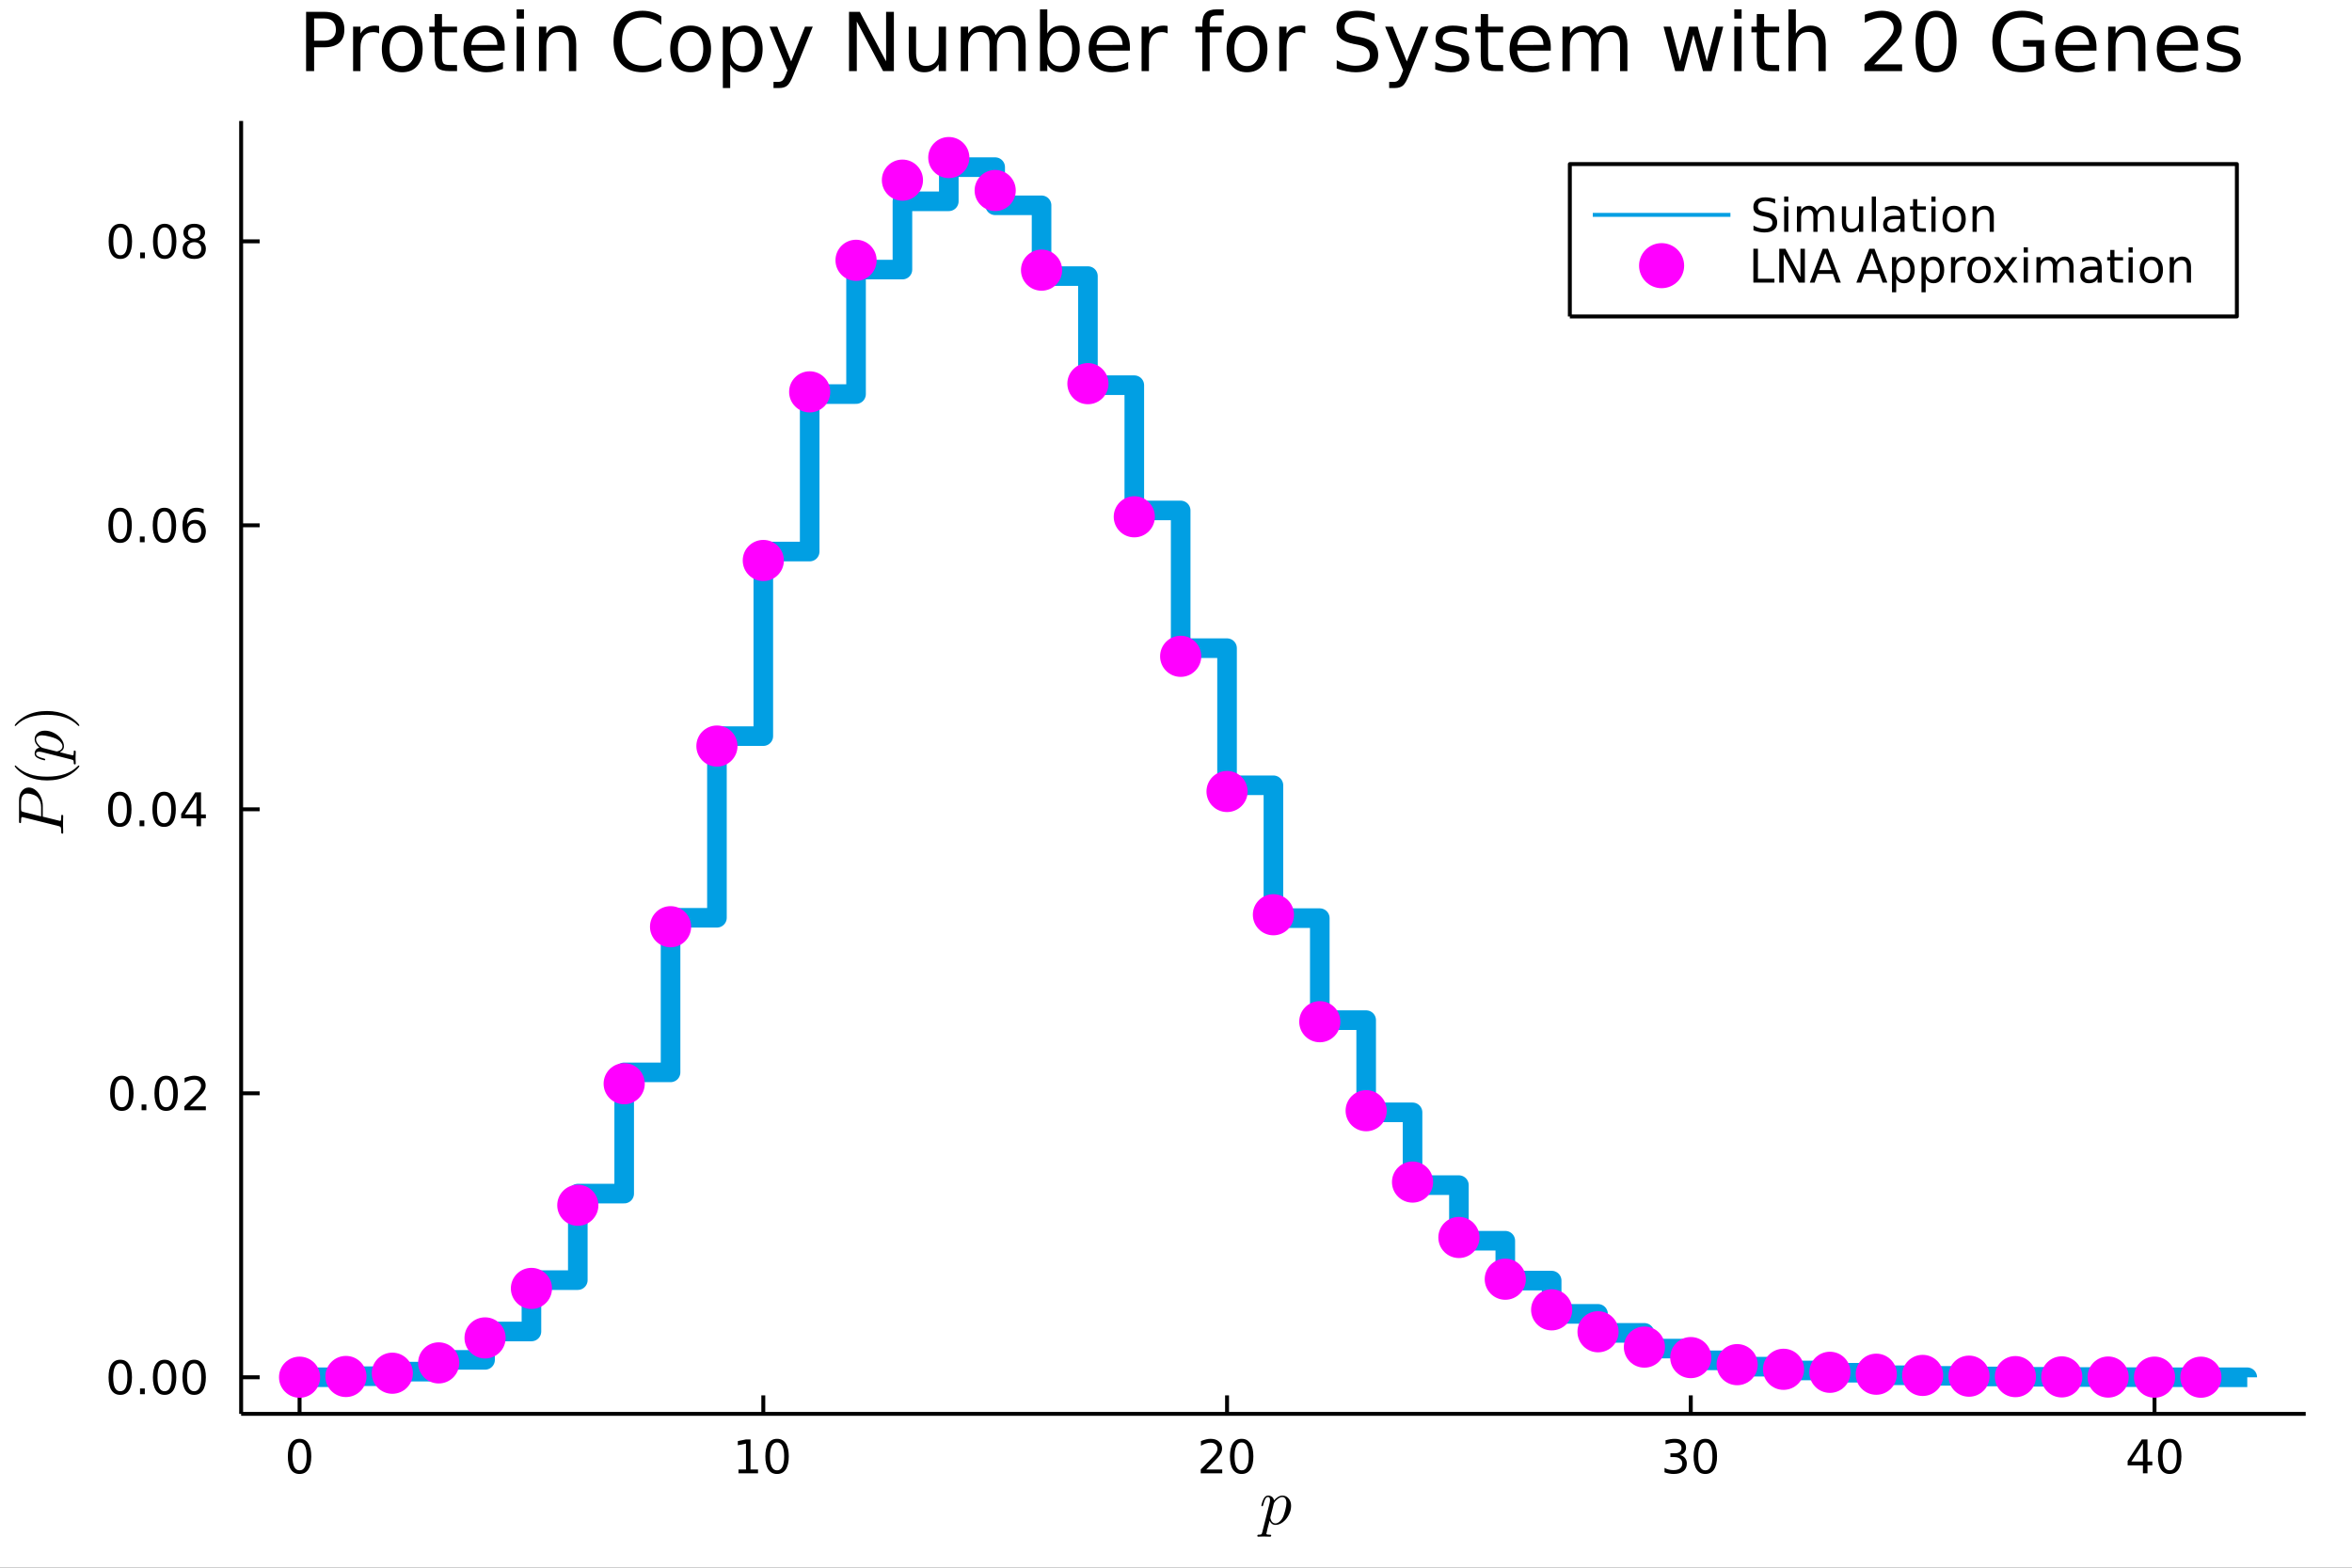 <?xml version="1.0" encoding="utf-8"?>
<svg xmlns="http://www.w3.org/2000/svg" xmlns:xlink="http://www.w3.org/1999/xlink" width="600" height="400" viewBox="0 0 2400 1600">
<rect x="0" y="0" width="2400" height="1600" fill="#333333" stroke="none"/>
<defs>
  <clipPath id="clip300">
    <rect x="0" y="0" width="2400" height="1600"/>
  </clipPath>
</defs>
<path clip-path="url(#clip300)" d="
M0 1600 L2400 1600 L2400 0 L0 0  Z
  " fill="#ffffff" fill-rule="evenodd" fill-opacity="1"/>
<defs>
  <clipPath id="clip301">
    <rect x="480" y="0" width="1681" height="1600"/>
  </clipPath>
</defs>
<defs>
  <clipPath id="clip302">
    <rect x="246" y="123" width="2108" height="1321"/>
  </clipPath>
</defs>
<path clip-path="url(#clip300)" d="
M246.06 1443.01 L2352.76 1443.01 L2352.76 123.472 L246.06 123.472  Z
  " fill="#ffffff" fill-rule="evenodd" fill-opacity="1"/>
<polyline clip-path="url(#clip300)" style="stroke:#000000; stroke-linecap:butt; stroke-linejoin:round; stroke-width:4; stroke-opacity:1; fill:none" points="
  246.06,1443.01 2352.76,1443.01 
  "/>
<polyline clip-path="url(#clip300)" style="stroke:#000000; stroke-linecap:butt; stroke-linejoin:round; stroke-width:4; stroke-opacity:1; fill:none" points="
  305.684,1443.01 305.684,1424.11 
  "/>
<polyline clip-path="url(#clip300)" style="stroke:#000000; stroke-linecap:butt; stroke-linejoin:round; stroke-width:4; stroke-opacity:1; fill:none" points="
  778.886,1443.01 778.886,1424.11 
  "/>
<polyline clip-path="url(#clip300)" style="stroke:#000000; stroke-linecap:butt; stroke-linejoin:round; stroke-width:4; stroke-opacity:1; fill:none" points="
  1252.09,1443.01 1252.09,1424.11 
  "/>
<polyline clip-path="url(#clip300)" style="stroke:#000000; stroke-linecap:butt; stroke-linejoin:round; stroke-width:4; stroke-opacity:1; fill:none" points="
  1725.29,1443.01 1725.29,1424.11 
  "/>
<polyline clip-path="url(#clip300)" style="stroke:#000000; stroke-linecap:butt; stroke-linejoin:round; stroke-width:4; stroke-opacity:1; fill:none" points="
  2198.49,1443.01 2198.49,1424.11 
  "/>
<path clip-path="url(#clip300)" d="M305.684 1472.2 Q302.073 1472.2 300.244 1475.77 Q298.438 1479.31 298.438 1486.44 Q298.438 1493.55 300.244 1497.11 Q302.073 1500.65 305.684 1500.65 Q309.318 1500.65 311.123 1497.11 Q312.952 1493.55 312.952 1486.44 Q312.952 1479.31 311.123 1475.77 Q309.318 1472.2 305.684 1472.2 M305.684 1468.5 Q311.494 1468.5 314.549 1473.11 Q317.628 1477.69 317.628 1486.44 Q317.628 1495.17 314.549 1499.77 Q311.494 1504.36 305.684 1504.36 Q299.874 1504.36 296.795 1499.77 Q293.739 1495.17 293.739 1486.44 Q293.739 1477.69 296.795 1473.11 Q299.874 1468.5 305.684 1468.5 Z" fill="#000000" fill-rule="evenodd" fill-opacity="1" /><path clip-path="url(#clip300)" d="M753.573 1499.75 L761.212 1499.75 L761.212 1473.38 L752.902 1475.05 L752.902 1470.79 L761.166 1469.12 L765.842 1469.12 L765.842 1499.75 L773.481 1499.75 L773.481 1503.68 L753.573 1503.68 L753.573 1499.75 Z" fill="#000000" fill-rule="evenodd" fill-opacity="1" /><path clip-path="url(#clip300)" d="M792.925 1472.2 Q789.314 1472.2 787.485 1475.77 Q785.68 1479.31 785.68 1486.44 Q785.68 1493.55 787.485 1497.11 Q789.314 1500.65 792.925 1500.65 Q796.559 1500.65 798.365 1497.11 Q800.194 1493.55 800.194 1486.44 Q800.194 1479.31 798.365 1475.77 Q796.559 1472.2 792.925 1472.2 M792.925 1468.5 Q798.735 1468.5 801.791 1473.11 Q804.869 1477.69 804.869 1486.44 Q804.869 1495.17 801.791 1499.77 Q798.735 1504.36 792.925 1504.36 Q787.115 1504.36 784.036 1499.77 Q780.981 1495.17 780.981 1486.44 Q780.981 1477.69 784.036 1473.11 Q787.115 1468.5 792.925 1468.5 Z" fill="#000000" fill-rule="evenodd" fill-opacity="1" /><path clip-path="url(#clip300)" d="M1230.86 1499.75 L1247.18 1499.75 L1247.18 1503.68 L1225.24 1503.68 L1225.24 1499.75 Q1227.9 1496.99 1232.48 1492.36 Q1237.09 1487.71 1238.27 1486.37 Q1240.51 1483.85 1241.39 1482.11 Q1242.3 1480.35 1242.3 1478.66 Q1242.3 1475.91 1240.35 1474.17 Q1238.43 1472.43 1235.33 1472.43 Q1233.13 1472.43 1230.68 1473.2 Q1228.25 1473.96 1225.47 1475.51 L1225.47 1470.79 Q1228.29 1469.66 1230.75 1469.08 Q1233.2 1468.5 1235.24 1468.5 Q1240.61 1468.5 1243.8 1471.18 Q1247 1473.87 1247 1478.36 Q1247 1480.49 1246.19 1482.41 Q1245.4 1484.31 1243.29 1486.9 Q1242.71 1487.57 1239.61 1490.79 Q1236.51 1493.99 1230.86 1499.75 Z" fill="#000000" fill-rule="evenodd" fill-opacity="1" /><path clip-path="url(#clip300)" d="M1267 1472.2 Q1263.38 1472.2 1261.56 1475.77 Q1259.75 1479.31 1259.75 1486.44 Q1259.75 1493.55 1261.56 1497.11 Q1263.38 1500.65 1267 1500.65 Q1270.63 1500.65 1272.43 1497.11 Q1274.26 1493.55 1274.26 1486.44 Q1274.26 1479.31 1272.43 1475.77 Q1270.63 1472.2 1267 1472.2 M1267 1468.5 Q1272.81 1468.5 1275.86 1473.11 Q1278.94 1477.69 1278.94 1486.44 Q1278.94 1495.17 1275.86 1499.77 Q1272.81 1504.36 1267 1504.36 Q1261.19 1504.36 1258.11 1499.77 Q1255.05 1495.17 1255.05 1486.44 Q1255.05 1477.69 1258.11 1473.11 Q1261.19 1468.5 1267 1468.5 Z" fill="#000000" fill-rule="evenodd" fill-opacity="1" /><path clip-path="url(#clip300)" d="M1714.13 1485.05 Q1717.49 1485.77 1719.36 1488.04 Q1721.26 1490.3 1721.26 1493.64 Q1721.26 1498.75 1717.74 1501.55 Q1714.23 1504.36 1707.74 1504.36 Q1705.57 1504.36 1703.25 1503.92 Q1700.96 1503.5 1698.51 1502.64 L1698.51 1498.13 Q1700.45 1499.26 1702.77 1499.84 Q1705.08 1500.42 1707.6 1500.42 Q1712 1500.42 1714.29 1498.68 Q1716.61 1496.95 1716.61 1493.64 Q1716.61 1490.58 1714.46 1488.87 Q1712.33 1487.13 1708.51 1487.13 L1704.48 1487.13 L1704.48 1483.29 L1708.69 1483.29 Q1712.14 1483.29 1713.97 1481.93 Q1715.8 1480.54 1715.8 1477.94 Q1715.8 1475.28 1713.9 1473.87 Q1712.03 1472.43 1708.51 1472.43 Q1706.59 1472.43 1704.39 1472.85 Q1702.19 1473.27 1699.55 1474.15 L1699.55 1469.98 Q1702.21 1469.24 1704.53 1468.87 Q1706.86 1468.5 1708.92 1468.5 Q1714.25 1468.5 1717.35 1470.93 Q1720.45 1473.34 1720.45 1477.46 Q1720.45 1480.33 1718.81 1482.32 Q1717.16 1484.29 1714.13 1485.05 Z" fill="#000000" fill-rule="evenodd" fill-opacity="1" /><path clip-path="url(#clip300)" d="M1740.13 1472.2 Q1736.52 1472.2 1734.69 1475.77 Q1732.88 1479.31 1732.88 1486.44 Q1732.88 1493.55 1734.69 1497.11 Q1736.52 1500.65 1740.13 1500.65 Q1743.76 1500.65 1745.57 1497.11 Q1747.4 1493.55 1747.4 1486.44 Q1747.4 1479.31 1745.57 1475.77 Q1743.76 1472.2 1740.13 1472.2 M1740.13 1468.5 Q1745.94 1468.5 1748.99 1473.11 Q1752.07 1477.69 1752.07 1486.44 Q1752.07 1495.17 1748.99 1499.77 Q1745.94 1504.36 1740.13 1504.36 Q1734.32 1504.36 1731.24 1499.77 Q1728.18 1495.17 1728.18 1486.44 Q1728.18 1477.69 1731.24 1473.11 Q1734.32 1468.5 1740.13 1468.5 Z" fill="#000000" fill-rule="evenodd" fill-opacity="1" /><path clip-path="url(#clip300)" d="M2186.66 1473.2 L2174.86 1491.65 L2186.66 1491.65 L2186.66 1473.2 M2185.44 1469.12 L2191.32 1469.12 L2191.32 1491.65 L2196.25 1491.65 L2196.25 1495.54 L2191.32 1495.54 L2191.32 1503.68 L2186.66 1503.68 L2186.66 1495.54 L2171.06 1495.54 L2171.06 1491.02 L2185.44 1469.12 Z" fill="#000000" fill-rule="evenodd" fill-opacity="1" /><path clip-path="url(#clip300)" d="M2213.98 1472.2 Q2210.37 1472.2 2208.54 1475.77 Q2206.73 1479.31 2206.73 1486.44 Q2206.73 1493.55 2208.54 1497.11 Q2210.37 1500.65 2213.98 1500.65 Q2217.61 1500.65 2219.42 1497.11 Q2221.25 1493.55 2221.25 1486.44 Q2221.25 1479.31 2219.42 1475.77 Q2217.61 1472.2 2213.98 1472.2 M2213.98 1468.5 Q2219.79 1468.5 2222.84 1473.11 Q2225.92 1477.69 2225.92 1486.44 Q2225.92 1495.17 2222.84 1499.77 Q2219.79 1504.36 2213.98 1504.36 Q2208.17 1504.36 2205.09 1499.77 Q2202.03 1495.17 2202.03 1486.44 Q2202.03 1477.69 2205.09 1473.11 Q2208.17 1468.5 2213.98 1468.5 Z" fill="#000000" fill-rule="evenodd" fill-opacity="1" /><path clip-path="url(#clip300)" d="M1317.44 1536.96 Q1317.44 1541.66 1315.06 1546.2 Q1312.71 1550.74 1309 1553.55 Q1305.3 1556.31 1301.53 1556.31 Q1299.28 1556.31 1297.76 1555.09 Q1296.28 1553.84 1295.48 1552.06 Q1294.86 1554.25 1293.54 1559.5 Q1292.22 1564.75 1292.22 1565.27 Q1292.22 1565.56 1292.29 1565.69 Q1292.35 1565.82 1292.64 1565.98 Q1292.93 1566.17 1293.64 1566.23 Q1294.35 1566.33 1295.54 1566.33 Q1296.15 1566.33 1296.38 1566.33 Q1296.64 1566.36 1296.86 1566.52 Q1297.12 1566.69 1297.12 1567.04 Q1297.12 1568.36 1295.93 1568.36 Q1294.86 1568.36 1292.67 1568.26 Q1290.48 1568.17 1289.39 1568.17 Q1288.46 1568.17 1286.59 1568.26 Q1284.72 1568.36 1283.85 1568.36 Q1282.98 1568.36 1282.98 1567.59 Q1282.98 1567.14 1283.11 1566.85 Q1283.21 1566.59 1283.46 1566.46 Q1283.72 1566.36 1283.95 1566.33 Q1284.14 1566.33 1284.53 1566.33 Q1286.01 1566.33 1286.65 1566.07 Q1287.3 1565.85 1287.52 1565.36 Q1287.78 1564.91 1288.07 1563.63 L1295.48 1534.25 Q1295.93 1532.29 1295.93 1530.9 Q1295.93 1529.17 1295.38 1528.52 Q1294.83 1527.88 1293.87 1527.88 Q1292.19 1527.88 1291.1 1529.87 Q1290 1531.87 1289.07 1535.74 Q1288.78 1536.8 1288.58 1537.02 Q1288.42 1537.25 1287.94 1537.25 Q1287.13 1537.22 1287.13 1536.57 Q1287.13 1536.41 1287.39 1535.38 Q1287.65 1534.32 1288.13 1532.77 Q1288.65 1531.19 1289.2 1530.2 Q1289.52 1529.52 1289.81 1529.07 Q1290.1 1528.62 1290.68 1527.91 Q1291.29 1527.2 1292.16 1526.81 Q1293.03 1526.43 1294.09 1526.43 Q1296.15 1526.43 1297.86 1527.65 Q1299.57 1528.88 1300.02 1531.36 Q1301.85 1529.2 1304.11 1527.81 Q1306.36 1526.43 1308.65 1526.43 Q1312.45 1526.43 1314.93 1529.39 Q1317.44 1532.32 1317.44 1536.96 M1312.67 1534.06 Q1312.67 1531.13 1311.55 1529.52 Q1310.45 1527.88 1308.46 1527.88 Q1305.98 1527.88 1303.11 1530.39 Q1300.27 1532.77 1299.7 1534.99 L1296.44 1547.91 L1296.25 1548.97 Q1296.25 1549.17 1296.35 1549.74 Q1296.47 1550.29 1296.83 1551.19 Q1297.22 1552.1 1297.73 1552.9 Q1298.28 1553.67 1299.24 1554.25 Q1300.24 1554.83 1301.47 1554.83 Q1303.43 1554.83 1305.56 1553.09 Q1307.71 1551.36 1309.32 1548.07 Q1310.32 1545.94 1311.48 1541.37 Q1312.67 1536.77 1312.67 1534.06 Z" fill="#000000" fill-rule="evenodd" fill-opacity="1" /><polyline clip-path="url(#clip300)" style="stroke:#000000; stroke-linecap:butt; stroke-linejoin:round; stroke-width:4; stroke-opacity:1; fill:none" points="
  246.06,1443.01 246.06,123.472 
  "/>
<polyline clip-path="url(#clip300)" style="stroke:#000000; stroke-linecap:butt; stroke-linejoin:round; stroke-width:4; stroke-opacity:1; fill:none" points="
  246.06,1405.67 264.958,1405.67 
  "/>
<polyline clip-path="url(#clip300)" style="stroke:#000000; stroke-linecap:butt; stroke-linejoin:round; stroke-width:4; stroke-opacity:1; fill:none" points="
  246.06,1115.83 264.958,1115.83 
  "/>
<polyline clip-path="url(#clip300)" style="stroke:#000000; stroke-linecap:butt; stroke-linejoin:round; stroke-width:4; stroke-opacity:1; fill:none" points="
  246.06,825.986 264.958,825.986 
  "/>
<polyline clip-path="url(#clip300)" style="stroke:#000000; stroke-linecap:butt; stroke-linejoin:round; stroke-width:4; stroke-opacity:1; fill:none" points="
  246.06,536.146 264.958,536.146 
  "/>
<polyline clip-path="url(#clip300)" style="stroke:#000000; stroke-linecap:butt; stroke-linejoin:round; stroke-width:4; stroke-opacity:1; fill:none" points="
  246.06,246.305 264.958,246.305 
  "/>
<path clip-path="url(#clip300)" d="M122.723 1391.47 Q119.112 1391.47 117.283 1395.03 Q115.477 1398.57 115.477 1405.7 Q115.477 1412.81 117.283 1416.37 Q119.112 1419.91 122.723 1419.91 Q126.357 1419.91 128.163 1416.37 Q129.991 1412.81 129.991 1405.7 Q129.991 1398.57 128.163 1395.03 Q126.357 1391.47 122.723 1391.47 M122.723 1387.76 Q128.533 1387.76 131.588 1392.37 Q134.667 1396.95 134.667 1405.7 Q134.667 1414.43 131.588 1419.03 Q128.533 1423.62 122.723 1423.62 Q116.913 1423.62 113.834 1419.03 Q110.778 1414.43 110.778 1405.7 Q110.778 1396.95 113.834 1392.37 Q116.913 1387.76 122.723 1387.76 Z" fill="#000000" fill-rule="evenodd" fill-opacity="1" /><path clip-path="url(#clip300)" d="M142.885 1417.07 L147.769 1417.07 L147.769 1422.95 L142.885 1422.95 L142.885 1417.07 Z" fill="#000000" fill-rule="evenodd" fill-opacity="1" /><path clip-path="url(#clip300)" d="M167.954 1391.47 Q164.343 1391.47 162.514 1395.03 Q160.709 1398.57 160.709 1405.7 Q160.709 1412.81 162.514 1416.37 Q164.343 1419.91 167.954 1419.91 Q171.588 1419.91 173.394 1416.37 Q175.222 1412.81 175.222 1405.7 Q175.222 1398.57 173.394 1395.03 Q171.588 1391.47 167.954 1391.47 M167.954 1387.76 Q173.764 1387.76 176.82 1392.37 Q179.898 1396.95 179.898 1405.7 Q179.898 1414.43 176.82 1419.03 Q173.764 1423.62 167.954 1423.62 Q162.144 1423.62 159.065 1419.03 Q156.01 1414.43 156.01 1405.7 Q156.01 1396.95 159.065 1392.37 Q162.144 1387.76 167.954 1387.76 Z" fill="#000000" fill-rule="evenodd" fill-opacity="1" /><path clip-path="url(#clip300)" d="M198.116 1391.47 Q194.505 1391.47 192.676 1395.03 Q190.871 1398.57 190.871 1405.7 Q190.871 1412.81 192.676 1416.37 Q194.505 1419.91 198.116 1419.91 Q201.75 1419.91 203.556 1416.37 Q205.384 1412.81 205.384 1405.7 Q205.384 1398.57 203.556 1395.03 Q201.75 1391.47 198.116 1391.47 M198.116 1387.76 Q203.926 1387.76 206.982 1392.37 Q210.06 1396.95 210.06 1405.7 Q210.06 1414.43 206.982 1419.03 Q203.926 1423.62 198.116 1423.62 Q192.306 1423.62 189.227 1419.03 Q186.171 1414.43 186.171 1405.7 Q186.171 1396.95 189.227 1392.37 Q192.306 1387.76 198.116 1387.76 Z" fill="#000000" fill-rule="evenodd" fill-opacity="1" /><path clip-path="url(#clip300)" d="M124.32 1101.63 Q120.709 1101.63 118.88 1105.19 Q117.075 1108.73 117.075 1115.86 Q117.075 1122.97 118.88 1126.53 Q120.709 1130.07 124.32 1130.07 Q127.954 1130.07 129.76 1126.53 Q131.588 1122.97 131.588 1115.86 Q131.588 1108.73 129.76 1105.19 Q127.954 1101.63 124.32 1101.63 M124.32 1097.92 Q130.13 1097.92 133.186 1102.53 Q136.264 1107.11 136.264 1115.86 Q136.264 1124.59 133.186 1129.19 Q130.13 1133.78 124.32 1133.78 Q118.51 1133.78 115.431 1129.19 Q112.376 1124.59 112.376 1115.86 Q112.376 1107.11 115.431 1102.53 Q118.51 1097.92 124.32 1097.92 Z" fill="#000000" fill-rule="evenodd" fill-opacity="1" /><path clip-path="url(#clip300)" d="M144.482 1127.23 L149.366 1127.23 L149.366 1133.11 L144.482 1133.11 L144.482 1127.23 Z" fill="#000000" fill-rule="evenodd" fill-opacity="1" /><path clip-path="url(#clip300)" d="M169.551 1101.63 Q165.94 1101.63 164.111 1105.19 Q162.306 1108.73 162.306 1115.86 Q162.306 1122.97 164.111 1126.53 Q165.94 1130.07 169.551 1130.07 Q173.185 1130.07 174.991 1126.53 Q176.82 1122.97 176.82 1115.86 Q176.82 1108.73 174.991 1105.19 Q173.185 1101.63 169.551 1101.63 M169.551 1097.92 Q175.361 1097.92 178.417 1102.53 Q181.496 1107.11 181.496 1115.86 Q181.496 1124.59 178.417 1129.19 Q175.361 1133.78 169.551 1133.78 Q163.741 1133.78 160.662 1129.19 Q157.607 1124.59 157.607 1115.86 Q157.607 1107.11 160.662 1102.53 Q163.741 1097.92 169.551 1097.92 Z" fill="#000000" fill-rule="evenodd" fill-opacity="1" /><path clip-path="url(#clip300)" d="M193.741 1129.17 L210.06 1129.17 L210.06 1133.11 L188.116 1133.11 L188.116 1129.17 Q190.778 1126.42 195.361 1121.79 Q199.968 1117.13 201.148 1115.79 Q203.394 1113.27 204.273 1111.53 Q205.176 1109.77 205.176 1108.08 Q205.176 1105.33 203.232 1103.59 Q201.31 1101.86 198.208 1101.86 Q196.009 1101.86 193.556 1102.62 Q191.125 1103.38 188.347 1104.94 L188.347 1100.21 Q191.171 1099.08 193.625 1098.5 Q196.079 1097.92 198.116 1097.92 Q203.486 1097.92 206.681 1100.61 Q209.875 1103.29 209.875 1107.78 Q209.875 1109.91 209.065 1111.83 Q208.278 1113.73 206.171 1116.32 Q205.593 1117 202.491 1120.21 Q199.389 1123.41 193.741 1129.17 Z" fill="#000000" fill-rule="evenodd" fill-opacity="1" /><path clip-path="url(#clip300)" d="M122.237 811.785 Q118.626 811.785 116.797 815.35 Q114.991 818.891 114.991 826.021 Q114.991 833.127 116.797 836.692 Q118.626 840.234 122.237 840.234 Q125.871 840.234 127.676 836.692 Q129.505 833.127 129.505 826.021 Q129.505 818.891 127.676 815.35 Q125.871 811.785 122.237 811.785 M122.237 808.081 Q128.047 808.081 131.102 812.688 Q134.181 817.271 134.181 826.021 Q134.181 834.748 131.102 839.354 Q128.047 843.937 122.237 843.937 Q116.426 843.937 113.348 839.354 Q110.292 834.748 110.292 826.021 Q110.292 817.271 113.348 812.688 Q116.426 808.081 122.237 808.081 Z" fill="#000000" fill-rule="evenodd" fill-opacity="1" /><path clip-path="url(#clip300)" d="M142.399 837.387 L147.283 837.387 L147.283 843.266 L142.399 843.266 L142.399 837.387 Z" fill="#000000" fill-rule="evenodd" fill-opacity="1" /><path clip-path="url(#clip300)" d="M167.468 811.785 Q163.857 811.785 162.028 815.35 Q160.223 818.891 160.223 826.021 Q160.223 833.127 162.028 836.692 Q163.857 840.234 167.468 840.234 Q171.102 840.234 172.908 836.692 Q174.736 833.127 174.736 826.021 Q174.736 818.891 172.908 815.35 Q171.102 811.785 167.468 811.785 M167.468 808.081 Q173.278 808.081 176.334 812.688 Q179.412 817.271 179.412 826.021 Q179.412 834.748 176.334 839.354 Q173.278 843.937 167.468 843.937 Q161.658 843.937 158.579 839.354 Q155.523 834.748 155.523 826.021 Q155.523 817.271 158.579 812.688 Q161.658 808.081 167.468 808.081 Z" fill="#000000" fill-rule="evenodd" fill-opacity="1" /><path clip-path="url(#clip300)" d="M200.477 812.78 L188.671 831.229 L200.477 831.229 L200.477 812.78 M199.25 808.706 L205.13 808.706 L205.13 831.229 L210.06 831.229 L210.06 835.118 L205.13 835.118 L205.13 843.266 L200.477 843.266 L200.477 835.118 L184.875 835.118 L184.875 830.604 L199.25 808.706 Z" fill="#000000" fill-rule="evenodd" fill-opacity="1" /><path clip-path="url(#clip300)" d="M122.561 521.944 Q118.95 521.944 117.121 525.509 Q115.315 529.051 115.315 536.18 Q115.315 543.287 117.121 546.852 Q118.95 550.393 122.561 550.393 Q126.195 550.393 128 546.852 Q129.829 543.287 129.829 536.18 Q129.829 529.051 128 525.509 Q126.195 521.944 122.561 521.944 M122.561 518.241 Q128.371 518.241 131.426 522.847 Q134.505 527.43 134.505 536.18 Q134.505 544.907 131.426 549.514 Q128.371 554.097 122.561 554.097 Q116.751 554.097 113.672 549.514 Q110.616 544.907 110.616 536.18 Q110.616 527.43 113.672 522.847 Q116.751 518.241 122.561 518.241 Z" fill="#000000" fill-rule="evenodd" fill-opacity="1" /><path clip-path="url(#clip300)" d="M142.723 547.546 L147.607 547.546 L147.607 553.426 L142.723 553.426 L142.723 547.546 Z" fill="#000000" fill-rule="evenodd" fill-opacity="1" /><path clip-path="url(#clip300)" d="M167.792 521.944 Q164.181 521.944 162.352 525.509 Q160.547 529.051 160.547 536.18 Q160.547 543.287 162.352 546.852 Q164.181 550.393 167.792 550.393 Q171.426 550.393 173.232 546.852 Q175.06 543.287 175.06 536.18 Q175.06 529.051 173.232 525.509 Q171.426 521.944 167.792 521.944 M167.792 518.241 Q173.602 518.241 176.658 522.847 Q179.736 527.43 179.736 536.18 Q179.736 544.907 176.658 549.514 Q173.602 554.097 167.792 554.097 Q161.982 554.097 158.903 549.514 Q155.848 544.907 155.848 536.18 Q155.848 527.43 158.903 522.847 Q161.982 518.241 167.792 518.241 Z" fill="#000000" fill-rule="evenodd" fill-opacity="1" /><path clip-path="url(#clip300)" d="M198.533 534.282 Q195.384 534.282 193.533 536.435 Q191.704 538.588 191.704 542.338 Q191.704 546.065 193.533 548.241 Q195.384 550.393 198.533 550.393 Q201.681 550.393 203.509 548.241 Q205.361 546.065 205.361 542.338 Q205.361 538.588 203.509 536.435 Q201.681 534.282 198.533 534.282 M207.815 519.63 L207.815 523.889 Q206.056 523.056 204.25 522.616 Q202.468 522.176 200.708 522.176 Q196.079 522.176 193.625 525.301 Q191.195 528.426 190.847 534.745 Q192.213 532.731 194.273 531.667 Q196.333 530.579 198.81 530.579 Q204.019 530.579 207.028 533.75 Q210.06 536.898 210.06 542.338 Q210.06 547.662 206.912 550.879 Q203.764 554.097 198.533 554.097 Q192.537 554.097 189.366 549.514 Q186.195 544.907 186.195 536.18 Q186.195 527.986 190.083 523.125 Q193.972 518.241 200.523 518.241 Q202.282 518.241 204.065 518.588 Q205.87 518.935 207.815 519.63 Z" fill="#000000" fill-rule="evenodd" fill-opacity="1" /><path clip-path="url(#clip300)" d="M122.815 232.104 Q119.204 232.104 117.376 235.669 Q115.57 239.21 115.57 246.34 Q115.57 253.447 117.376 257.011 Q119.204 260.553 122.815 260.553 Q126.45 260.553 128.255 257.011 Q130.084 253.447 130.084 246.34 Q130.084 239.21 128.255 235.669 Q126.45 232.104 122.815 232.104 M122.815 228.4 Q128.625 228.4 131.681 233.007 Q134.76 237.59 134.76 246.34 Q134.76 255.067 131.681 259.673 Q128.625 264.257 122.815 264.257 Q117.005 264.257 113.926 259.673 Q110.871 255.067 110.871 246.34 Q110.871 237.59 113.926 233.007 Q117.005 228.4 122.815 228.4 Z" fill="#000000" fill-rule="evenodd" fill-opacity="1" /><path clip-path="url(#clip300)" d="M142.977 257.706 L147.861 257.706 L147.861 263.585 L142.977 263.585 L142.977 257.706 Z" fill="#000000" fill-rule="evenodd" fill-opacity="1" /><path clip-path="url(#clip300)" d="M168.047 232.104 Q164.435 232.104 162.607 235.669 Q160.801 239.21 160.801 246.34 Q160.801 253.447 162.607 257.011 Q164.435 260.553 168.047 260.553 Q171.681 260.553 173.486 257.011 Q175.315 253.447 175.315 246.34 Q175.315 239.21 173.486 235.669 Q171.681 232.104 168.047 232.104 M168.047 228.4 Q173.857 228.4 176.912 233.007 Q179.991 237.59 179.991 246.34 Q179.991 255.067 176.912 259.673 Q173.857 264.257 168.047 264.257 Q162.236 264.257 159.158 259.673 Q156.102 255.067 156.102 246.34 Q156.102 237.59 159.158 233.007 Q162.236 228.4 168.047 228.4 Z" fill="#000000" fill-rule="evenodd" fill-opacity="1" /><path clip-path="url(#clip300)" d="M198.208 247.173 Q194.875 247.173 192.954 248.956 Q191.056 250.738 191.056 253.863 Q191.056 256.988 192.954 258.771 Q194.875 260.553 198.208 260.553 Q201.542 260.553 203.463 258.771 Q205.384 256.965 205.384 253.863 Q205.384 250.738 203.463 248.956 Q201.565 247.173 198.208 247.173 M193.533 245.183 Q190.523 244.442 188.833 242.382 Q187.167 240.322 187.167 237.359 Q187.167 233.215 190.107 230.808 Q193.07 228.4 198.208 228.4 Q203.37 228.4 206.31 230.808 Q209.25 233.215 209.25 237.359 Q209.25 240.322 207.56 242.382 Q205.894 244.442 202.907 245.183 Q206.287 245.97 208.162 248.261 Q210.06 250.553 210.06 253.863 Q210.06 258.886 206.982 261.571 Q203.926 264.257 198.208 264.257 Q192.491 264.257 189.412 261.571 Q186.357 258.886 186.357 253.863 Q186.357 250.553 188.255 248.261 Q190.153 245.97 193.533 245.183 M191.82 237.798 Q191.82 240.484 193.486 241.988 Q195.176 243.493 198.208 243.493 Q201.218 243.493 202.907 241.988 Q204.62 240.484 204.62 237.798 Q204.62 235.113 202.907 233.609 Q201.218 232.104 198.208 232.104 Q195.176 232.104 193.486 233.609 Q191.82 235.113 191.82 237.798 Z" fill="#000000" fill-rule="evenodd" fill-opacity="1" /><path clip-path="url(#clip300)" d="M29.392 803.754 Q33 803.754 36.317 806.427 Q39.634 809.068 41.663 813.383 Q43.66 817.667 43.66 822.272 L43.66 833.48 L60.149 837.57 Q60.246 837.602 60.664 837.699 Q61.051 837.795 61.276 837.795 Q62.081 837.795 62.275 836.797 Q62.468 835.766 62.468 833.48 Q62.468 831.998 62.726 831.773 Q62.887 831.644 63.176 831.644 Q63.627 831.644 63.949 831.773 Q64.239 831.902 64.336 832.159 Q64.433 832.385 64.465 832.546 Q64.497 832.707 64.497 832.964 Q64.497 833.641 64.433 835.09 Q64.368 836.507 64.368 837.248 L64.304 841.467 L64.497 849.84 Q64.497 850.839 63.692 850.839 Q63.08 850.839 62.822 850.581 Q62.532 850.323 62.5 850.034 Q62.468 849.744 62.468 849.003 Q62.468 847.393 62.371 846.426 Q62.275 845.46 62.146 844.848 Q61.985 844.204 61.534 843.882 Q61.083 843.528 60.697 843.367 Q60.278 843.206 59.344 842.98 L23.918 834.156 Q22.855 833.898 22.694 833.898 Q22.146 833.898 21.953 834.22 Q21.727 834.51 21.631 835.348 Q21.502 836.958 21.502 838.182 Q21.502 838.987 21.47 839.309 Q21.438 839.599 21.277 839.856 Q21.083 840.082 20.697 840.082 Q20.085 840.082 19.827 839.824 Q19.538 839.534 19.505 839.212 Q19.441 838.89 19.441 838.117 L19.441 816.733 Q19.441 810.581 22.372 807.168 Q25.302 803.754 29.392 803.754 M27.814 809.873 Q21.502 809.873 21.502 818.858 L21.502 825.171 Q21.502 827.264 21.889 827.779 Q22.243 828.295 24.014 828.745 L41.953 833.222 L41.953 823.915 Q41.953 817.667 38.442 813.77 Q36.832 811.998 33.483 810.936 Q30.133 809.873 27.814 809.873 Z" fill="#000000" fill-rule="evenodd" fill-opacity="1" /><path clip-path="url(#clip300)" d="M48.008 796.516 Q36.864 796.516 27.879 792.361 Q24.111 790.59 20.955 788.11 Q17.798 785.63 16.414 783.988 Q15.029 782.345 15.029 781.895 Q15.029 781.25 15.673 781.218 Q15.995 781.218 16.8 782.088 Q27.621 792.716 48.008 792.684 Q68.458 792.684 78.861 782.345 Q79.988 781.218 80.342 781.218 Q80.986 781.218 80.986 781.895 Q80.986 782.345 79.666 783.924 Q78.345 785.502 75.318 787.949 Q72.291 790.397 68.587 792.168 Q59.602 796.516 48.008 796.516 Z" fill="#000000" fill-rule="evenodd" fill-opacity="1" /><path clip-path="url(#clip300)" d="M45.882 745.704 Q50.584 745.704 55.125 748.088 Q59.666 750.439 62.468 754.142 Q65.238 757.846 65.238 761.614 Q65.238 763.868 64.014 765.382 Q62.758 766.864 60.986 767.669 Q63.176 768.281 68.426 769.601 Q73.676 770.922 74.191 770.922 Q74.481 770.922 74.61 770.857 Q74.738 770.793 74.899 770.503 Q75.093 770.213 75.157 769.505 Q75.254 768.796 75.254 767.604 Q75.254 766.992 75.254 766.767 Q75.286 766.509 75.447 766.284 Q75.608 766.026 75.962 766.026 Q77.283 766.026 77.283 767.218 Q77.283 768.281 77.186 770.471 Q77.089 772.661 77.089 773.756 Q77.089 774.69 77.186 776.558 Q77.283 778.426 77.283 779.295 Q77.283 780.165 76.51 780.165 Q76.059 780.165 75.769 780.036 Q75.511 779.939 75.382 779.682 Q75.286 779.424 75.254 779.198 Q75.254 779.005 75.254 778.619 Q75.254 777.137 74.996 776.493 Q74.771 775.849 74.287 775.624 Q73.837 775.366 72.548 775.076 L43.177 767.669 Q41.212 767.218 39.827 767.218 Q38.088 767.218 37.444 767.765 Q36.8 768.313 36.8 769.279 Q36.8 770.954 38.797 772.049 Q40.793 773.144 44.658 774.078 Q45.721 774.368 45.946 774.561 Q46.172 774.722 46.172 775.205 Q46.14 776.01 45.495 776.01 Q45.334 776.01 44.304 775.752 Q43.241 775.495 41.695 775.012 Q40.117 774.496 39.119 773.949 Q38.442 773.627 37.992 773.337 Q37.541 773.047 36.832 772.467 Q36.124 771.856 35.737 770.986 Q35.351 770.116 35.351 769.054 Q35.351 766.992 36.574 765.286 Q37.798 763.579 40.278 763.128 Q38.12 761.292 36.736 759.038 Q35.351 756.783 35.351 754.497 Q35.351 750.696 38.314 748.216 Q41.244 745.704 45.882 745.704 M42.983 750.471 Q40.053 750.471 38.442 751.598 Q36.8 752.693 36.8 754.69 Q36.8 757.17 39.312 760.036 Q41.695 762.87 43.917 763.45 L56.832 766.703 L57.895 766.896 Q58.088 766.896 58.668 766.799 Q59.215 766.67 60.117 766.316 Q61.019 765.93 61.824 765.414 Q62.597 764.867 63.176 763.901 Q63.756 762.902 63.756 761.678 Q63.756 759.714 62.017 757.588 Q60.278 755.431 56.993 753.82 Q54.867 752.822 50.294 751.662 Q45.689 750.471 42.983 750.471 Z" fill="#000000" fill-rule="evenodd" fill-opacity="1" /><path clip-path="url(#clip300)" d="M80.342 740.973 Q80.02 740.973 79.215 740.136 Q68.394 729.508 48.008 729.508 Q27.557 729.508 17.219 739.717 Q16.027 740.973 15.673 740.973 Q15.029 740.973 15.029 740.329 Q15.029 739.878 16.349 738.3 Q17.67 736.69 20.697 734.274 Q23.724 731.827 27.428 730.023 Q36.413 725.675 48.008 725.675 Q59.151 725.675 68.136 729.83 Q71.904 731.601 75.061 734.081 Q78.217 736.561 79.602 738.203 Q80.986 739.846 80.986 740.329 Q80.986 740.973 80.342 740.973 Z" fill="#000000" fill-rule="evenodd" fill-opacity="1" /><path clip-path="url(#clip300)" d="M320.527 18.82 L320.527 41.546 L330.817 41.546 Q336.528 41.546 339.648 38.589 Q342.767 35.632 342.767 30.163 Q342.767 24.735 339.648 21.778 Q336.528 18.82 330.817 18.82 L320.527 18.82 M312.344 12.096 L330.817 12.096 Q340.984 12.096 346.17 16.714 Q351.395 21.292 351.395 30.163 Q351.395 39.115 346.17 43.693 Q340.984 48.271 330.817 48.271 L320.527 48.271 L320.527 72.576 L312.344 72.576 L312.344 12.096 Z" fill="#000000" fill-rule="evenodd" fill-opacity="1" /><path clip-path="url(#clip300)" d="M386.881 34.173 Q385.625 33.444 384.127 33.12 Q382.668 32.756 380.886 32.756 Q374.566 32.756 371.164 36.888 Q367.801 40.979 367.801 48.676 L367.801 72.576 L360.307 72.576 L360.307 27.206 L367.801 27.206 L367.801 34.254 Q370.151 30.122 373.918 28.138 Q377.686 26.112 383.073 26.112 Q383.843 26.112 384.775 26.234 Q385.706 26.315 386.841 26.517 L386.881 34.173 Z" fill="#000000" fill-rule="evenodd" fill-opacity="1" /><path clip-path="url(#clip300)" d="M410.457 32.431 Q404.462 32.431 400.978 37.131 Q397.494 41.789 397.494 49.931 Q397.494 58.074 400.938 62.773 Q404.422 67.431 410.457 67.431 Q416.412 67.431 419.896 62.732 Q423.38 58.033 423.38 49.931 Q423.38 41.87 419.896 37.171 Q416.412 32.431 410.457 32.431 M410.457 26.112 Q420.18 26.112 425.729 32.431 Q431.279 38.751 431.279 49.931 Q431.279 61.071 425.729 67.431 Q420.18 73.751 410.457 73.751 Q400.695 73.751 395.145 67.431 Q389.636 61.071 389.636 49.931 Q389.636 38.751 395.145 32.431 Q400.695 26.112 410.457 26.112 Z" fill="#000000" fill-rule="evenodd" fill-opacity="1" /><path clip-path="url(#clip300)" d="M451.007 14.324 L451.007 27.206 L466.36 27.206 L466.36 32.999 L451.007 32.999 L451.007 57.628 Q451.007 63.178 452.506 64.758 Q454.045 66.338 458.704 66.338 L466.36 66.338 L466.36 72.576 L458.704 72.576 Q450.075 72.576 446.794 69.376 Q443.513 66.135 443.513 57.628 L443.513 32.999 L438.044 32.999 L438.044 27.206 L443.513 27.206 L443.513 14.324 L451.007 14.324 Z" fill="#000000" fill-rule="evenodd" fill-opacity="1" /><path clip-path="url(#clip300)" d="M514.971 48.028 L514.971 51.673 L480.7 51.673 Q481.186 59.37 485.318 63.421 Q489.491 67.431 496.904 67.431 Q501.198 67.431 505.208 66.378 Q509.259 65.325 513.229 63.218 L513.229 70.267 Q509.218 71.968 505.005 72.86 Q500.793 73.751 496.458 73.751 Q485.602 73.751 479.242 67.431 Q472.922 61.112 472.922 50.337 Q472.922 39.197 478.918 32.675 Q484.954 26.112 495.162 26.112 Q504.317 26.112 509.624 32.026 Q514.971 37.9 514.971 48.028 M507.517 45.84 Q507.436 39.723 504.074 36.077 Q500.752 32.431 495.243 32.431 Q489.004 32.431 485.237 35.956 Q481.51 39.48 480.943 45.88 L507.517 45.84 Z" fill="#000000" fill-rule="evenodd" fill-opacity="1" /><path clip-path="url(#clip300)" d="M527.204 27.206 L534.658 27.206 L534.658 72.576 L527.204 72.576 L527.204 27.206 M527.204 9.544 L534.658 9.544 L534.658 18.983 L527.204 18.983 L527.204 9.544 Z" fill="#000000" fill-rule="evenodd" fill-opacity="1" /><path clip-path="url(#clip300)" d="M587.968 45.192 L587.968 72.576 L580.514 72.576 L580.514 45.435 Q580.514 38.994 578.003 35.794 Q575.491 32.594 570.468 32.594 Q564.432 32.594 560.948 36.442 Q557.465 40.29 557.465 46.934 L557.465 72.576 L549.971 72.576 L549.971 27.206 L557.465 27.206 L557.465 34.254 Q560.138 30.163 563.744 28.138 Q567.389 26.112 572.129 26.112 Q579.947 26.112 583.958 30.973 Q587.968 35.794 587.968 45.192 Z" fill="#000000" fill-rule="evenodd" fill-opacity="1" /><path clip-path="url(#clip300)" d="M674.819 16.755 L674.819 25.383 Q670.687 21.535 665.988 19.631 Q661.33 17.727 656.064 17.727 Q645.693 17.727 640.184 24.087 Q634.675 30.406 634.675 42.397 Q634.675 54.347 640.184 60.707 Q645.693 67.026 656.064 67.026 Q661.33 67.026 665.988 65.122 Q670.687 63.218 674.819 59.37 L674.819 67.918 Q670.525 70.834 665.705 72.292 Q660.925 73.751 655.578 73.751 Q641.845 73.751 633.946 65.365 Q626.047 56.94 626.047 42.397 Q626.047 27.814 633.946 19.428 Q641.845 11.002 655.578 11.002 Q661.006 11.002 665.786 12.461 Q670.606 13.878 674.819 16.755 Z" fill="#000000" fill-rule="evenodd" fill-opacity="1" /><path clip-path="url(#clip300)" d="M704.715 32.431 Q698.72 32.431 695.236 37.131 Q691.752 41.789 691.752 49.931 Q691.752 58.074 695.195 62.773 Q698.679 67.431 704.715 67.431 Q710.67 67.431 714.154 62.732 Q717.637 58.033 717.637 49.931 Q717.637 41.87 714.154 37.171 Q710.67 32.431 704.715 32.431 M704.715 26.112 Q714.437 26.112 719.987 32.431 Q725.537 38.751 725.537 49.931 Q725.537 61.071 719.987 67.431 Q714.437 73.751 704.715 73.751 Q694.952 73.751 689.403 67.431 Q683.893 61.071 683.893 49.931 Q683.893 38.751 689.403 32.431 Q694.952 26.112 704.715 26.112 Z" fill="#000000" fill-rule="evenodd" fill-opacity="1" /><path clip-path="url(#clip300)" d="M745.103 65.77 L745.103 89.833 L737.608 89.833 L737.608 27.206 L745.103 27.206 L745.103 34.092 Q747.452 30.041 751.017 28.097 Q754.622 26.112 759.605 26.112 Q767.869 26.112 773.013 32.675 Q778.198 39.237 778.198 49.931 Q778.198 60.626 773.013 67.188 Q767.869 73.751 759.605 73.751 Q754.622 73.751 751.017 71.806 Q747.452 69.821 745.103 65.77 M770.461 49.931 Q770.461 41.708 767.058 37.05 Q763.696 32.35 757.782 32.35 Q751.868 32.35 748.465 37.05 Q745.103 41.708 745.103 49.931 Q745.103 58.155 748.465 62.854 Q751.868 67.512 757.782 67.512 Q763.696 67.512 767.058 62.854 Q770.461 58.155 770.461 49.931 Z" fill="#000000" fill-rule="evenodd" fill-opacity="1" /><path clip-path="url(#clip300)" d="M809.431 76.789 Q806.271 84.891 803.274 87.362 Q800.276 89.833 795.253 89.833 L789.298 89.833 L789.298 83.594 L793.673 83.594 Q796.752 83.594 798.453 82.136 Q800.154 80.678 802.22 75.25 L803.557 71.847 L785.207 27.206 L793.106 27.206 L807.284 62.692 L821.462 27.206 L829.361 27.206 L809.431 76.789 Z" fill="#000000" fill-rule="evenodd" fill-opacity="1" /><path clip-path="url(#clip300)" d="M866.346 12.096 L877.365 12.096 L904.182 62.692 L904.182 12.096 L912.121 12.096 L912.121 72.576 L901.103 72.576 L874.286 21.98 L874.286 72.576 L866.346 72.576 L866.346 12.096 Z" fill="#000000" fill-rule="evenodd" fill-opacity="1" /><path clip-path="url(#clip300)" d="M927.312 54.671 L927.312 27.206 L934.766 27.206 L934.766 54.387 Q934.766 60.828 937.277 64.069 Q939.789 67.269 944.812 67.269 Q950.848 67.269 954.332 63.421 Q957.856 59.573 957.856 52.929 L957.856 27.206 L965.31 27.206 L965.31 72.576 L957.856 72.576 L957.856 65.608 Q955.142 69.74 951.537 71.766 Q947.972 73.751 943.232 73.751 Q935.414 73.751 931.363 68.89 Q927.312 64.029 927.312 54.671 M946.068 26.112 L946.068 26.112 Z" fill="#000000" fill-rule="evenodd" fill-opacity="1" /><path clip-path="url(#clip300)" d="M1015.99 35.915 Q1018.78 30.892 1022.67 28.502 Q1026.56 26.112 1031.83 26.112 Q1038.91 26.112 1042.76 31.095 Q1046.61 36.037 1046.61 45.192 L1046.61 72.576 L1039.12 72.576 L1039.12 45.435 Q1039.12 38.913 1036.81 35.753 Q1034.5 32.594 1029.76 32.594 Q1023.97 32.594 1020.6 36.442 Q1017.24 40.29 1017.24 46.934 L1017.24 72.576 L1009.75 72.576 L1009.75 45.435 Q1009.75 38.873 1007.44 35.753 Q1005.13 32.594 1000.31 32.594 Q994.598 32.594 991.236 36.482 Q987.873 40.331 987.873 46.934 L987.873 72.576 L980.379 72.576 L980.379 27.206 L987.873 27.206 L987.873 34.254 Q990.425 30.082 993.99 28.097 Q997.555 26.112 1002.46 26.112 Q1007.4 26.112 1010.84 28.624 Q1014.33 31.135 1015.99 35.915 Z" fill="#000000" fill-rule="evenodd" fill-opacity="1" /><path clip-path="url(#clip300)" d="M1094.05 49.931 Q1094.05 41.708 1090.64 37.05 Q1087.28 32.35 1081.37 32.35 Q1075.45 32.35 1072.05 37.05 Q1068.69 41.708 1068.69 49.931 Q1068.69 58.155 1072.05 62.854 Q1075.45 67.512 1081.37 67.512 Q1087.28 67.512 1090.64 62.854 Q1094.05 58.155 1094.05 49.931 M1068.69 34.092 Q1071.04 30.041 1074.6 28.097 Q1078.21 26.112 1083.19 26.112 Q1091.45 26.112 1096.6 32.675 Q1101.78 39.237 1101.78 49.931 Q1101.78 60.626 1096.6 67.188 Q1091.45 73.751 1083.19 73.751 Q1078.21 73.751 1074.6 71.806 Q1071.04 69.821 1068.69 65.77 L1068.69 72.576 L1061.19 72.576 L1061.19 9.544 L1068.69 9.544 L1068.69 34.092 Z" fill="#000000" fill-rule="evenodd" fill-opacity="1" /><path clip-path="url(#clip300)" d="M1152.95 48.028 L1152.95 51.673 L1118.68 51.673 Q1119.16 59.37 1123.3 63.421 Q1127.47 67.431 1134.88 67.431 Q1139.17 67.431 1143.18 66.378 Q1147.24 65.325 1151.21 63.218 L1151.21 70.267 Q1147.2 71.968 1142.98 72.86 Q1138.77 73.751 1134.43 73.751 Q1123.58 73.751 1117.22 67.431 Q1110.9 61.112 1110.9 50.337 Q1110.9 39.197 1116.89 32.675 Q1122.93 26.112 1133.14 26.112 Q1142.29 26.112 1147.6 32.026 Q1152.95 37.9 1152.95 48.028 M1145.49 45.84 Q1145.41 39.723 1142.05 36.077 Q1138.73 32.431 1133.22 32.431 Q1126.98 32.431 1123.21 35.956 Q1119.49 39.48 1118.92 45.88 L1145.49 45.84 Z" fill="#000000" fill-rule="evenodd" fill-opacity="1" /><path clip-path="url(#clip300)" d="M1191.47 34.173 Q1190.22 33.444 1188.72 33.12 Q1187.26 32.756 1185.48 32.756 Q1179.16 32.756 1175.75 36.888 Q1172.39 40.979 1172.39 48.676 L1172.39 72.576 L1164.9 72.576 L1164.9 27.206 L1172.39 27.206 L1172.39 34.254 Q1174.74 30.122 1178.51 28.138 Q1182.28 26.112 1187.66 26.112 Q1188.43 26.112 1189.37 26.234 Q1190.3 26.315 1191.43 26.517 L1191.47 34.173 Z" fill="#000000" fill-rule="evenodd" fill-opacity="1" /><path clip-path="url(#clip300)" d="M1248.63 9.544 L1248.63 15.742 L1241.5 15.742 Q1237.49 15.742 1235.91 17.362 Q1234.37 18.983 1234.37 23.195 L1234.37 27.206 L1246.65 27.206 L1246.65 32.999 L1234.37 32.999 L1234.37 72.576 L1226.88 72.576 L1226.88 32.999 L1219.75 32.999 L1219.75 27.206 L1226.88 27.206 L1226.88 24.046 Q1226.88 16.471 1230.4 13.028 Q1233.93 9.544 1241.58 9.544 L1248.63 9.544 Z" fill="#000000" fill-rule="evenodd" fill-opacity="1" /><path clip-path="url(#clip300)" d="M1272.45 32.431 Q1266.45 32.431 1262.97 37.131 Q1259.49 41.789 1259.49 49.931 Q1259.49 58.074 1262.93 62.773 Q1266.41 67.431 1272.45 67.431 Q1278.4 67.431 1281.89 62.732 Q1285.37 58.033 1285.37 49.931 Q1285.37 41.87 1281.89 37.171 Q1278.4 32.431 1272.45 32.431 M1272.45 26.112 Q1282.17 26.112 1287.72 32.431 Q1293.27 38.751 1293.27 49.931 Q1293.27 61.071 1287.72 67.431 Q1282.17 73.751 1272.45 73.751 Q1262.69 73.751 1257.14 67.431 Q1251.63 61.071 1251.63 49.931 Q1251.63 38.751 1257.14 32.431 Q1262.69 26.112 1272.45 26.112 Z" fill="#000000" fill-rule="evenodd" fill-opacity="1" /><path clip-path="url(#clip300)" d="M1331.92 34.173 Q1330.66 33.444 1329.16 33.12 Q1327.7 32.756 1325.92 32.756 Q1319.6 32.756 1316.2 36.888 Q1312.84 40.979 1312.84 48.676 L1312.84 72.576 L1305.34 72.576 L1305.34 27.206 L1312.84 27.206 L1312.84 34.254 Q1315.19 30.122 1318.95 28.138 Q1322.72 26.112 1328.11 26.112 Q1328.88 26.112 1329.81 26.234 Q1330.74 26.315 1331.88 26.517 L1331.92 34.173 Z" fill="#000000" fill-rule="evenodd" fill-opacity="1" /><path clip-path="url(#clip300)" d="M1402.69 14.081 L1402.69 22.061 Q1398.03 19.833 1393.9 18.739 Q1389.76 17.646 1385.92 17.646 Q1379.23 17.646 1375.59 20.238 Q1371.98 22.831 1371.98 27.611 Q1371.98 31.621 1374.37 33.687 Q1376.8 35.713 1383.53 36.969 L1388.47 37.981 Q1397.62 39.723 1401.96 44.139 Q1406.33 48.514 1406.33 55.886 Q1406.33 64.677 1400.42 69.214 Q1394.54 73.751 1383.16 73.751 Q1378.87 73.751 1374.01 72.778 Q1369.18 71.806 1364 69.902 L1364 61.477 Q1368.98 64.272 1373.76 65.689 Q1378.54 67.107 1383.16 67.107 Q1390.17 67.107 1393.98 64.353 Q1397.78 61.598 1397.78 56.494 Q1397.78 52.038 1395.03 49.526 Q1392.32 47.015 1386.08 45.759 L1381.09 44.787 Q1371.94 42.964 1367.85 39.075 Q1363.76 35.186 1363.76 28.259 Q1363.76 20.238 1369.39 15.62 Q1375.06 11.002 1384.98 11.002 Q1389.24 11.002 1393.65 11.772 Q1398.07 12.542 1402.69 14.081 Z" fill="#000000" fill-rule="evenodd" fill-opacity="1" /><path clip-path="url(#clip300)" d="M1437.65 76.789 Q1434.49 84.891 1431.49 87.362 Q1428.49 89.833 1423.47 89.833 L1417.51 89.833 L1417.51 83.594 L1421.89 83.594 Q1424.97 83.594 1426.67 82.136 Q1428.37 80.678 1430.43 75.25 L1431.77 71.847 L1413.42 27.206 L1421.32 27.206 L1435.5 62.692 L1449.68 27.206 L1457.58 27.206 L1437.65 76.789 Z" fill="#000000" fill-rule="evenodd" fill-opacity="1" /><path clip-path="url(#clip300)" d="M1496.79 28.543 L1496.79 35.591 Q1493.63 33.971 1490.23 33.161 Q1486.82 32.35 1483.18 32.35 Q1477.63 32.35 1474.83 34.052 Q1472.08 35.753 1472.08 39.156 Q1472.08 41.749 1474.06 43.248 Q1476.05 44.706 1482.04 46.043 L1484.6 46.61 Q1492.53 48.311 1495.86 51.43 Q1499.22 54.509 1499.22 60.059 Q1499.22 66.378 1494.2 70.064 Q1489.21 73.751 1480.46 73.751 Q1476.82 73.751 1472.85 73.022 Q1468.92 72.333 1464.54 70.915 L1464.54 63.218 Q1468.68 65.365 1472.69 66.459 Q1476.7 67.512 1480.63 67.512 Q1485.89 67.512 1488.73 65.73 Q1491.56 63.907 1491.56 60.626 Q1491.56 57.588 1489.5 55.967 Q1487.47 54.347 1480.54 52.848 L1477.95 52.24 Q1471.02 50.782 1467.95 47.785 Q1464.87 44.746 1464.87 39.48 Q1464.87 33.08 1469.4 29.596 Q1473.94 26.112 1482.29 26.112 Q1486.42 26.112 1490.06 26.72 Q1493.71 27.327 1496.79 28.543 Z" fill="#000000" fill-rule="evenodd" fill-opacity="1" /><path clip-path="url(#clip300)" d="M1518.46 14.324 L1518.46 27.206 L1533.81 27.206 L1533.81 32.999 L1518.46 32.999 L1518.46 57.628 Q1518.46 63.178 1519.96 64.758 Q1521.5 66.338 1526.16 66.338 L1533.81 66.338 L1533.81 72.576 L1526.16 72.576 Q1517.53 72.576 1514.25 69.376 Q1510.97 66.135 1510.97 57.628 L1510.97 32.999 L1505.5 32.999 L1505.5 27.206 L1510.97 27.206 L1510.97 14.324 L1518.46 14.324 Z" fill="#000000" fill-rule="evenodd" fill-opacity="1" /><path clip-path="url(#clip300)" d="M1582.42 48.028 L1582.42 51.673 L1548.15 51.673 Q1548.64 59.37 1552.77 63.421 Q1556.94 67.431 1564.36 67.431 Q1568.65 67.431 1572.66 66.378 Q1576.71 65.325 1580.68 63.218 L1580.68 70.267 Q1576.67 71.968 1572.46 72.86 Q1568.25 73.751 1563.91 73.751 Q1553.06 73.751 1546.7 67.431 Q1540.38 61.112 1540.38 50.337 Q1540.38 39.197 1546.37 32.675 Q1552.41 26.112 1562.62 26.112 Q1571.77 26.112 1577.08 32.026 Q1582.42 37.9 1582.42 48.028 M1574.97 45.84 Q1574.89 39.723 1571.53 36.077 Q1568.21 32.431 1562.7 32.431 Q1556.46 32.431 1552.69 35.956 Q1548.96 39.48 1548.4 45.88 L1574.97 45.84 Z" fill="#000000" fill-rule="evenodd" fill-opacity="1" /><path clip-path="url(#clip300)" d="M1629.98 35.915 Q1632.78 30.892 1636.67 28.502 Q1640.55 26.112 1645.82 26.112 Q1652.91 26.112 1656.76 31.095 Q1660.61 36.037 1660.61 45.192 L1660.61 72.576 L1653.11 72.576 L1653.11 45.435 Q1653.11 38.913 1650.8 35.753 Q1648.49 32.594 1643.76 32.594 Q1637.96 32.594 1634.6 36.442 Q1631.24 40.29 1631.24 46.934 L1631.24 72.576 L1623.74 72.576 L1623.74 45.435 Q1623.74 38.873 1621.43 35.753 Q1619.13 32.594 1614.31 32.594 Q1608.59 32.594 1605.23 36.482 Q1601.87 40.331 1601.87 46.934 L1601.87 72.576 L1594.37 72.576 L1594.37 27.206 L1601.87 27.206 L1601.87 34.254 Q1604.42 30.082 1607.99 28.097 Q1611.55 26.112 1616.45 26.112 Q1621.39 26.112 1624.84 28.624 Q1628.32 31.135 1629.98 35.915 Z" fill="#000000" fill-rule="evenodd" fill-opacity="1" /><path clip-path="url(#clip300)" d="M1697.51 27.206 L1704.96 27.206 L1714.28 62.611 L1723.56 27.206 L1732.35 27.206 L1741.67 62.611 L1750.94 27.206 L1758.4 27.206 L1746.53 72.576 L1737.74 72.576 L1727.97 35.389 L1718.17 72.576 L1709.38 72.576 L1697.51 27.206 Z" fill="#000000" fill-rule="evenodd" fill-opacity="1" /><path clip-path="url(#clip300)" d="M1769.7 27.206 L1777.15 27.206 L1777.15 72.576 L1769.7 72.576 L1769.7 27.206 M1769.7 9.544 L1777.15 9.544 L1777.15 18.983 L1769.7 18.983 L1769.7 9.544 Z" fill="#000000" fill-rule="evenodd" fill-opacity="1" /><path clip-path="url(#clip300)" d="M1800.12 14.324 L1800.12 27.206 L1815.47 27.206 L1815.47 32.999 L1800.12 32.999 L1800.12 57.628 Q1800.12 63.178 1801.62 64.758 Q1803.16 66.338 1807.82 66.338 L1815.47 66.338 L1815.47 72.576 L1807.82 72.576 Q1799.19 72.576 1795.91 69.376 Q1792.63 66.135 1792.63 57.628 L1792.63 32.999 L1787.16 32.999 L1787.16 27.206 L1792.63 27.206 L1792.63 14.324 L1800.12 14.324 Z" fill="#000000" fill-rule="evenodd" fill-opacity="1" /><path clip-path="url(#clip300)" d="M1862.99 45.192 L1862.99 72.576 L1855.54 72.576 L1855.54 45.435 Q1855.54 38.994 1853.02 35.794 Q1850.51 32.594 1845.49 32.594 Q1839.45 32.594 1835.97 36.442 Q1832.49 40.29 1832.49 46.934 L1832.49 72.576 L1824.99 72.576 L1824.99 9.544 L1832.49 9.544 L1832.49 34.254 Q1835.16 30.163 1838.77 28.138 Q1842.41 26.112 1847.15 26.112 Q1854.97 26.112 1858.98 30.973 Q1862.99 35.794 1862.99 45.192 Z" fill="#000000" fill-rule="evenodd" fill-opacity="1" /><path clip-path="url(#clip300)" d="M1912.33 65.689 L1940.89 65.689 L1940.89 72.576 L1902.49 72.576 L1902.49 65.689 Q1907.14 60.869 1915.17 52.767 Q1923.23 44.625 1925.29 42.275 Q1929.22 37.86 1930.76 34.822 Q1932.34 31.743 1932.34 28.786 Q1932.34 23.965 1928.94 20.927 Q1925.58 17.889 1920.15 17.889 Q1916.3 17.889 1912.01 19.226 Q1907.75 20.562 1902.89 23.276 L1902.89 15.013 Q1907.83 13.028 1912.13 12.015 Q1916.42 11.002 1919.99 11.002 Q1929.38 11.002 1934.97 15.701 Q1940.56 20.4 1940.56 28.259 Q1940.56 31.986 1939.15 35.348 Q1937.77 38.67 1934.08 43.207 Q1933.07 44.382 1927.64 50.013 Q1922.21 55.603 1912.33 65.689 Z" fill="#000000" fill-rule="evenodd" fill-opacity="1" /><path clip-path="url(#clip300)" d="M1975.56 17.484 Q1969.25 17.484 1966.05 23.722 Q1962.89 29.92 1962.89 42.397 Q1962.89 54.833 1966.05 61.071 Q1969.25 67.269 1975.56 67.269 Q1981.92 67.269 1985.08 61.071 Q1988.28 54.833 1988.28 42.397 Q1988.28 29.92 1985.08 23.722 Q1981.92 17.484 1975.56 17.484 M1975.56 11.002 Q1985.73 11.002 1991.08 19.064 Q1996.47 27.084 1996.47 42.397 Q1996.47 57.669 1991.08 65.73 Q1985.73 73.751 1975.56 73.751 Q1965.4 73.751 1960.01 65.73 Q1954.66 57.669 1954.66 42.397 Q1954.66 27.084 1960.01 19.064 Q1965.4 11.002 1975.56 11.002 Z" fill="#000000" fill-rule="evenodd" fill-opacity="1" /><path clip-path="url(#clip300)" d="M2077.73 63.948 L2077.73 47.703 L2064.36 47.703 L2064.36 40.979 L2085.83 40.979 L2085.83 66.945 Q2081.09 70.308 2075.38 72.049 Q2069.67 73.751 2063.19 73.751 Q2049.01 73.751 2040.99 65.487 Q2033.01 57.183 2033.01 42.397 Q2033.01 27.57 2040.99 19.307 Q2049.01 11.002 2063.19 11.002 Q2069.1 11.002 2074.41 12.461 Q2079.75 13.919 2084.25 16.755 L2084.25 25.464 Q2079.71 21.616 2074.61 19.671 Q2069.51 17.727 2063.87 17.727 Q2052.77 17.727 2047.18 23.925 Q2041.63 30.122 2041.63 42.397 Q2041.63 54.63 2047.18 60.828 Q2052.77 67.026 2063.87 67.026 Q2068.21 67.026 2071.61 66.297 Q2075.01 65.527 2077.73 63.948 Z" fill="#000000" fill-rule="evenodd" fill-opacity="1" /><path clip-path="url(#clip300)" d="M2139.26 48.028 L2139.26 51.673 L2104.99 51.673 Q2105.48 59.37 2109.61 63.421 Q2113.78 67.431 2121.19 67.431 Q2125.49 67.431 2129.5 66.378 Q2133.55 65.325 2137.52 63.218 L2137.52 70.267 Q2133.51 71.968 2129.3 72.86 Q2125.08 73.751 2120.75 73.751 Q2109.89 73.751 2103.53 67.431 Q2097.21 61.112 2097.21 50.337 Q2097.21 39.197 2103.21 32.675 Q2109.24 26.112 2119.45 26.112 Q2128.61 26.112 2133.91 32.026 Q2139.26 37.9 2139.26 48.028 M2131.81 45.84 Q2131.73 39.723 2128.36 36.077 Q2125.04 32.431 2119.53 32.431 Q2113.3 32.431 2109.53 35.956 Q2105.8 39.48 2105.23 45.88 L2131.81 45.84 Z" fill="#000000" fill-rule="evenodd" fill-opacity="1" /><path clip-path="url(#clip300)" d="M2189.21 45.192 L2189.21 72.576 L2181.76 72.576 L2181.76 45.435 Q2181.76 38.994 2179.24 35.794 Q2176.73 32.594 2171.71 32.594 Q2165.67 32.594 2162.19 36.442 Q2158.71 40.29 2158.71 46.934 L2158.71 72.576 L2151.21 72.576 L2151.21 27.206 L2158.71 27.206 L2158.71 34.254 Q2161.38 30.163 2164.99 28.138 Q2168.63 26.112 2173.37 26.112 Q2181.19 26.112 2185.2 30.973 Q2189.21 35.794 2189.21 45.192 Z" fill="#000000" fill-rule="evenodd" fill-opacity="1" /><path clip-path="url(#clip300)" d="M2242.88 48.028 L2242.88 51.673 L2208.61 51.673 Q2209.1 59.37 2213.23 63.421 Q2217.4 67.431 2224.82 67.431 Q2229.11 67.431 2233.12 66.378 Q2237.17 65.325 2241.14 63.218 L2241.14 70.267 Q2237.13 71.968 2232.92 72.86 Q2228.71 73.751 2224.37 73.751 Q2213.51 73.751 2207.15 67.431 Q2200.84 61.112 2200.84 50.337 Q2200.84 39.197 2206.83 32.675 Q2212.87 26.112 2223.07 26.112 Q2232.23 26.112 2237.54 32.026 Q2242.88 37.9 2242.88 48.028 M2235.43 45.84 Q2235.35 39.723 2231.99 36.077 Q2228.67 32.431 2223.16 32.431 Q2216.92 32.431 2213.15 35.956 Q2209.42 39.48 2208.86 45.88 L2235.43 45.84 Z" fill="#000000" fill-rule="evenodd" fill-opacity="1" /><path clip-path="url(#clip300)" d="M2284.04 28.543 L2284.04 35.591 Q2280.88 33.971 2277.48 33.161 Q2274.08 32.35 2270.43 32.35 Q2264.88 32.35 2262.09 34.052 Q2259.33 35.753 2259.33 39.156 Q2259.33 41.749 2261.32 43.248 Q2263.3 44.706 2269.3 46.043 L2271.85 46.61 Q2279.79 48.311 2283.11 51.43 Q2286.47 54.509 2286.47 60.059 Q2286.47 66.378 2281.45 70.064 Q2276.47 73.751 2267.72 73.751 Q2264.07 73.751 2260.1 73.022 Q2256.17 72.333 2251.8 70.915 L2251.8 63.218 Q2255.93 65.365 2259.94 66.459 Q2263.95 67.512 2267.88 67.512 Q2273.14 67.512 2275.98 65.73 Q2278.82 63.907 2278.82 60.626 Q2278.82 57.588 2276.75 55.967 Q2274.72 54.347 2267.8 52.848 L2265.2 52.24 Q2258.28 50.782 2255.2 47.785 Q2252.12 44.746 2252.12 39.48 Q2252.12 33.08 2256.66 29.596 Q2261.19 26.112 2269.54 26.112 Q2273.67 26.112 2277.32 26.72 Q2280.96 27.327 2284.04 28.543 Z" fill="#000000" fill-rule="evenodd" fill-opacity="1" /><polyline clip-path="url(#clip302)" style="stroke:#009fe3; stroke-linecap:butt; stroke-linejoin:round; stroke-width:20; stroke-opacity:0.996; fill:none" points="
  305.684,1405.67 305.684,1405.62 353.004,1405.62 353.004,1404.59 400.324,1404.59 400.324,1399.9 447.644,1399.9 447.644,1387.9 494.965,1387.9 494.965,1358.93 
  542.285,1358.93 542.285,1306.51 589.605,1306.51 589.605,1218.21 636.925,1218.21 636.925,1094.47 684.245,1094.47 684.245,936.691 731.566,936.691 731.566,751.295 
  778.886,751.295 778.886,562.928 826.206,562.928 826.206,402.211 873.526,402.211 873.526,275.146 920.846,275.146 920.846,205.454 968.167,205.454 968.167,170.586 
  1015.49,170.586 1015.49,209.54 1062.81,209.54 1062.81,281.797 1110.13,281.797 1110.13,393.125 1157.45,393.125 1157.45,520.973 1204.77,520.973 1204.77,661.531 
  1252.09,661.531 1252.09,801.466 1299.41,801.466 1299.41,937.068 1346.73,937.068 1346.73,1041.18 1394.05,1041.18 1394.05,1135.28 1441.37,1135.28 1441.37,1209.56 
  1488.69,1209.56 1488.69,1266.3 1536.01,1266.3 1536.01,1306.99 1583.33,1306.99 1583.33,1340.95 1630.65,1340.95 1630.65,1360.34 1677.97,1360.34 1677.97,1376.39 
  1725.29,1376.39 1725.29,1388.39 1772.61,1388.39 1772.61,1394.86 1819.93,1394.86 1819.93,1398.73 1867.25,1398.73 1867.25,1401.03 1914.57,1401.03 1914.57,1403.62 
  1961.89,1403.62 1961.89,1404.23 2009.21,1404.23 2009.21,1404.83 2056.53,1404.83 2056.53,1405.17 2103.85,1405.17 2103.85,1405.41 2151.17,1405.41 2151.17,1405.52 
  2198.49,1405.52 2198.49,1405.62 2245.81,1405.62 2245.81,1405.65 2293.13,1405.65 2293.13,1405.67 
  "/>
<circle clip-path="url(#clip302)" cx="305.684" cy="1405.59" r="21" fill="#ff00ff" fill-rule="evenodd" fill-opacity="1" stroke="none"/>
<circle clip-path="url(#clip302)" cx="353.004" cy="1404.86" r="21" fill="#ff00ff" fill-rule="evenodd" fill-opacity="1" stroke="none"/>
<circle clip-path="url(#clip302)" cx="400.324" cy="1401.52" r="21" fill="#ff00ff" fill-rule="evenodd" fill-opacity="1" stroke="none"/>
<circle clip-path="url(#clip302)" cx="447.644" cy="1390.99" r="21" fill="#ff00ff" fill-rule="evenodd" fill-opacity="1" stroke="none"/>
<circle clip-path="url(#clip302)" cx="494.965" cy="1365.49" r="21" fill="#ff00ff" fill-rule="evenodd" fill-opacity="1" stroke="none"/>
<circle clip-path="url(#clip302)" cx="542.285" cy="1314.98" r="21" fill="#ff00ff" fill-rule="evenodd" fill-opacity="1" stroke="none"/>
<circle clip-path="url(#clip302)" cx="589.605" cy="1230.11" r="21" fill="#ff00ff" fill-rule="evenodd" fill-opacity="1" stroke="none"/>
<circle clip-path="url(#clip302)" cx="636.925" cy="1106.05" r="21" fill="#ff00ff" fill-rule="evenodd" fill-opacity="1" stroke="none"/>
<circle clip-path="url(#clip302)" cx="684.245" cy="945.829" r="21" fill="#ff00ff" fill-rule="evenodd" fill-opacity="1" stroke="none"/>
<circle clip-path="url(#clip302)" cx="731.566" cy="761.44" r="21" fill="#ff00ff" fill-rule="evenodd" fill-opacity="1" stroke="none"/>
<circle clip-path="url(#clip302)" cx="778.886" cy="572.043" r="21" fill="#ff00ff" fill-rule="evenodd" fill-opacity="1" stroke="none"/>
<circle clip-path="url(#clip302)" cx="826.206" cy="399.941" r="21" fill="#ff00ff" fill-rule="evenodd" fill-opacity="1" stroke="none"/>
<circle clip-path="url(#clip302)" cx="873.526" cy="265.678" r="21" fill="#ff00ff" fill-rule="evenodd" fill-opacity="1" stroke="none"/>
<circle clip-path="url(#clip302)" cx="920.846" cy="183.861" r="21" fill="#ff00ff" fill-rule="evenodd" fill-opacity="1" stroke="none"/>
<circle clip-path="url(#clip302)" cx="968.167" cy="160.818" r="21" fill="#ff00ff" fill-rule="evenodd" fill-opacity="1" stroke="none"/>
<circle clip-path="url(#clip302)" cx="1015.49" cy="194.422" r="21" fill="#ff00ff" fill-rule="evenodd" fill-opacity="1" stroke="none"/>
<circle clip-path="url(#clip302)" cx="1062.81" cy="275.718" r="21" fill="#ff00ff" fill-rule="evenodd" fill-opacity="1" stroke="none"/>
<circle clip-path="url(#clip302)" cx="1110.13" cy="391.562" r="21" fill="#ff00ff" fill-rule="evenodd" fill-opacity="1" stroke="none"/>
<circle clip-path="url(#clip302)" cx="1157.45" cy="527.442" r="21" fill="#ff00ff" fill-rule="evenodd" fill-opacity="1" stroke="none"/>
<circle clip-path="url(#clip302)" cx="1204.77" cy="669.843" r="21" fill="#ff00ff" fill-rule="evenodd" fill-opacity="1" stroke="none"/>
<circle clip-path="url(#clip302)" cx="1252.09" cy="807.801" r="21" fill="#ff00ff" fill-rule="evenodd" fill-opacity="1" stroke="none"/>
<circle clip-path="url(#clip302)" cx="1299.41" cy="933.601" r="21" fill="#ff00ff" fill-rule="evenodd" fill-opacity="1" stroke="none"/>
<circle clip-path="url(#clip302)" cx="1346.73" cy="1042.77" r="21" fill="#ff00ff" fill-rule="evenodd" fill-opacity="1" stroke="none"/>
<circle clip-path="url(#clip302)" cx="1394.05" cy="1133.6" r="21" fill="#ff00ff" fill-rule="evenodd" fill-opacity="1" stroke="none"/>
<circle clip-path="url(#clip302)" cx="1441.37" cy="1206.44" r="21" fill="#ff00ff" fill-rule="evenodd" fill-opacity="1" stroke="none"/>
<circle clip-path="url(#clip302)" cx="1488.69" cy="1262.98" r="21" fill="#ff00ff" fill-rule="evenodd" fill-opacity="1" stroke="none"/>
<circle clip-path="url(#clip302)" cx="1536.01" cy="1305.58" r="21" fill="#ff00ff" fill-rule="evenodd" fill-opacity="1" stroke="none"/>
<circle clip-path="url(#clip302)" cx="1583.33" cy="1336.84" r="21" fill="#ff00ff" fill-rule="evenodd" fill-opacity="1" stroke="none"/>
<circle clip-path="url(#clip302)" cx="1630.65" cy="1359.21" r="21" fill="#ff00ff" fill-rule="evenodd" fill-opacity="1" stroke="none"/>
<circle clip-path="url(#clip302)" cx="1677.97" cy="1374.86" r="21" fill="#ff00ff" fill-rule="evenodd" fill-opacity="1" stroke="none"/>
<circle clip-path="url(#clip302)" cx="1725.29" cy="1385.58" r="21" fill="#ff00ff" fill-rule="evenodd" fill-opacity="1" stroke="none"/>
<circle clip-path="url(#clip302)" cx="1772.61" cy="1392.78" r="21" fill="#ff00ff" fill-rule="evenodd" fill-opacity="1" stroke="none"/>
<circle clip-path="url(#clip302)" cx="1819.93" cy="1397.52" r="21" fill="#ff00ff" fill-rule="evenodd" fill-opacity="1" stroke="none"/>
<circle clip-path="url(#clip302)" cx="1867.25" cy="1400.59" r="21" fill="#ff00ff" fill-rule="evenodd" fill-opacity="1" stroke="none"/>
<circle clip-path="url(#clip302)" cx="1914.57" cy="1402.55" r="21" fill="#ff00ff" fill-rule="evenodd" fill-opacity="1" stroke="none"/>
<circle clip-path="url(#clip302)" cx="1961.89" cy="1403.78" r="21" fill="#ff00ff" fill-rule="evenodd" fill-opacity="1" stroke="none"/>
<circle clip-path="url(#clip302)" cx="2009.21" cy="1404.54" r="21" fill="#ff00ff" fill-rule="evenodd" fill-opacity="1" stroke="none"/>
<circle clip-path="url(#clip302)" cx="2056.53" cy="1405" r="21" fill="#ff00ff" fill-rule="evenodd" fill-opacity="1" stroke="none"/>
<circle clip-path="url(#clip302)" cx="2103.85" cy="1405.28" r="21" fill="#ff00ff" fill-rule="evenodd" fill-opacity="1" stroke="none"/>
<circle clip-path="url(#clip302)" cx="2151.17" cy="1405.44" r="21" fill="#ff00ff" fill-rule="evenodd" fill-opacity="1" stroke="none"/>
<circle clip-path="url(#clip302)" cx="2198.49" cy="1405.54" r="21" fill="#ff00ff" fill-rule="evenodd" fill-opacity="1" stroke="none"/>
<circle clip-path="url(#clip302)" cx="2245.81" cy="1405.59" r="21" fill="#ff00ff" fill-rule="evenodd" fill-opacity="1" stroke="none"/>
<path clip-path="url(#clip300)" d="
M1601.88 322.977 L2282.53 322.977 L2282.53 167.457 L1601.88 167.457  Z
  " fill="#ffffff" fill-rule="evenodd" fill-opacity="1"/>
<polyline clip-path="url(#clip300)" style="stroke:#000000; stroke-linecap:butt; stroke-linejoin:round; stroke-width:4; stroke-opacity:1; fill:none" points="
  1601.88,322.977 2282.53,322.977 2282.53,167.457 1601.88,167.457 1601.88,322.977 
  "/>
<polyline clip-path="url(#clip300)" style="stroke:#009fe3; stroke-linecap:butt; stroke-linejoin:round; stroke-width:4; stroke-opacity:0.996; fill:none" points="
  1625.29,219.297 1765.74,219.297 
  "/>
<path clip-path="url(#clip300)" d="M1811.39 203.151 L1811.39 207.711 Q1808.73 206.438 1806.37 205.813 Q1804.01 205.188 1801.81 205.188 Q1797.99 205.188 1795.9 206.67 Q1793.84 208.151 1793.84 210.882 Q1793.84 213.174 1795.21 214.355 Q1796.6 215.512 1800.44 216.23 L1803.27 216.808 Q1808.5 217.804 1810.97 220.327 Q1813.47 222.827 1813.47 227.04 Q1813.47 232.063 1810.09 234.656 Q1806.74 237.248 1800.23 237.248 Q1797.78 237.248 1795 236.693 Q1792.25 236.137 1789.28 235.049 L1789.28 230.234 Q1792.13 231.831 1794.86 232.642 Q1797.59 233.452 1800.23 233.452 Q1804.24 233.452 1806.41 231.878 Q1808.59 230.304 1808.59 227.387 Q1808.59 224.841 1807.02 223.406 Q1805.46 221.97 1801.9 221.253 L1799.05 220.697 Q1793.82 219.656 1791.48 217.433 Q1789.15 215.211 1789.15 211.253 Q1789.15 206.67 1792.36 204.031 Q1795.6 201.392 1801.28 201.392 Q1803.71 201.392 1806.23 201.832 Q1808.75 202.271 1811.39 203.151 Z" fill="#000000" fill-rule="evenodd" fill-opacity="1" /><path clip-path="url(#clip300)" d="M1820.58 210.651 L1824.84 210.651 L1824.84 236.577 L1820.58 236.577 L1820.58 210.651 M1820.58 200.558 L1824.84 200.558 L1824.84 205.952 L1820.58 205.952 L1820.58 200.558 Z" fill="#000000" fill-rule="evenodd" fill-opacity="1" /><path clip-path="url(#clip300)" d="M1853.94 215.628 Q1855.53 212.757 1857.76 211.392 Q1859.98 210.026 1862.99 210.026 Q1867.04 210.026 1869.24 212.873 Q1871.44 215.697 1871.44 220.929 L1871.44 236.577 L1867.15 236.577 L1867.15 221.068 Q1867.15 217.341 1865.83 215.535 Q1864.52 213.73 1861.81 213.73 Q1858.5 213.73 1856.58 215.929 Q1854.65 218.128 1854.65 221.924 L1854.65 236.577 L1850.37 236.577 L1850.37 221.068 Q1850.37 217.318 1849.05 215.535 Q1847.73 213.73 1844.98 213.73 Q1841.71 213.73 1839.79 215.952 Q1837.87 218.151 1837.87 221.924 L1837.87 236.577 L1833.59 236.577 L1833.59 210.651 L1837.87 210.651 L1837.87 214.679 Q1839.33 212.295 1841.37 211.16 Q1843.4 210.026 1846.21 210.026 Q1849.03 210.026 1851 211.461 Q1852.99 212.896 1853.94 215.628 Z" fill="#000000" fill-rule="evenodd" fill-opacity="1" /><path clip-path="url(#clip300)" d="M1879.49 226.345 L1879.49 210.651 L1883.75 210.651 L1883.75 226.183 Q1883.75 229.864 1885.19 231.716 Q1886.62 233.544 1889.49 233.544 Q1892.94 233.544 1894.93 231.345 Q1896.95 229.146 1896.95 225.35 L1896.95 210.651 L1901.21 210.651 L1901.21 236.577 L1896.95 236.577 L1896.95 232.595 Q1895.4 234.956 1893.33 236.114 Q1891.3 237.248 1888.59 237.248 Q1884.12 237.248 1881.81 234.47 Q1879.49 231.693 1879.49 226.345 M1890.21 210.026 L1890.21 210.026 Z" fill="#000000" fill-rule="evenodd" fill-opacity="1" /><path clip-path="url(#clip300)" d="M1909.98 200.558 L1914.24 200.558 L1914.24 236.577 L1909.98 236.577 L1909.98 200.558 Z" fill="#000000" fill-rule="evenodd" fill-opacity="1" /><path clip-path="url(#clip300)" d="M1934.93 223.544 Q1929.77 223.544 1927.78 224.725 Q1925.79 225.906 1925.79 228.753 Q1925.79 231.021 1927.27 232.364 Q1928.77 233.683 1931.34 233.683 Q1934.89 233.683 1937.02 231.183 Q1939.17 228.66 1939.17 224.494 L1939.17 223.544 L1934.93 223.544 M1943.43 221.785 L1943.43 236.577 L1939.17 236.577 L1939.17 232.642 Q1937.71 235.003 1935.53 236.137 Q1933.36 237.248 1930.21 237.248 Q1926.23 237.248 1923.87 235.026 Q1921.53 232.781 1921.53 229.031 Q1921.53 224.656 1924.45 222.433 Q1927.39 220.211 1933.2 220.211 L1939.17 220.211 L1939.17 219.794 Q1939.17 216.855 1937.22 215.257 Q1935.3 213.637 1931.81 213.637 Q1929.58 213.637 1927.48 214.17 Q1925.37 214.702 1923.43 215.767 L1923.43 211.832 Q1925.77 210.929 1927.96 210.489 Q1930.16 210.026 1932.25 210.026 Q1937.87 210.026 1940.65 212.943 Q1943.43 215.859 1943.43 221.785 Z" fill="#000000" fill-rule="evenodd" fill-opacity="1" /><path clip-path="url(#clip300)" d="M1956.41 203.29 L1956.41 210.651 L1965.19 210.651 L1965.19 213.961 L1956.41 213.961 L1956.41 228.035 Q1956.41 231.206 1957.27 232.109 Q1958.15 233.012 1960.81 233.012 L1965.19 233.012 L1965.19 236.577 L1960.81 236.577 Q1955.88 236.577 1954.01 234.748 Q1952.13 232.896 1952.13 228.035 L1952.13 213.961 L1949.01 213.961 L1949.01 210.651 L1952.13 210.651 L1952.13 203.29 L1956.41 203.29 Z" fill="#000000" fill-rule="evenodd" fill-opacity="1" /><path clip-path="url(#clip300)" d="M1970.79 210.651 L1975.05 210.651 L1975.05 236.577 L1970.79 236.577 L1970.79 210.651 M1970.79 200.558 L1975.05 200.558 L1975.05 205.952 L1970.79 205.952 L1970.79 200.558 Z" fill="#000000" fill-rule="evenodd" fill-opacity="1" /><path clip-path="url(#clip300)" d="M1994.01 213.637 Q1990.58 213.637 1988.59 216.322 Q1986.6 218.984 1986.6 223.637 Q1986.6 228.29 1988.57 230.975 Q1990.56 233.637 1994.01 233.637 Q1997.41 233.637 1999.4 230.952 Q2001.39 228.267 2001.39 223.637 Q2001.39 219.031 1999.4 216.345 Q1997.41 213.637 1994.01 213.637 M1994.01 210.026 Q1999.56 210.026 2002.73 213.637 Q2005.9 217.248 2005.9 223.637 Q2005.9 230.003 2002.73 233.637 Q1999.56 237.248 1994.01 237.248 Q1988.43 237.248 1985.26 233.637 Q1982.11 230.003 1982.11 223.637 Q1982.11 217.248 1985.26 213.637 Q1988.43 210.026 1994.01 210.026 Z" fill="#000000" fill-rule="evenodd" fill-opacity="1" /><path clip-path="url(#clip300)" d="M2034.51 220.929 L2034.51 236.577 L2030.26 236.577 L2030.26 221.068 Q2030.26 217.387 2028.82 215.558 Q2027.39 213.73 2024.51 213.73 Q2021.07 213.73 2019.07 215.929 Q2017.08 218.128 2017.08 221.924 L2017.08 236.577 L2012.8 236.577 L2012.8 210.651 L2017.08 210.651 L2017.08 214.679 Q2018.61 212.341 2020.67 211.183 Q2022.76 210.026 2025.46 210.026 Q2029.93 210.026 2032.22 212.804 Q2034.51 215.558 2034.51 220.929 Z" fill="#000000" fill-rule="evenodd" fill-opacity="1" /><circle clip-path="url(#clip300)" cx="1695.51" cy="271.137" r="23" fill="#ff00ff" fill-rule="evenodd" fill-opacity="1" stroke="none"/>
<path clip-path="url(#clip300)" d="M1789.15 253.857 L1793.82 253.857 L1793.82 284.482 L1810.65 284.482 L1810.65 288.417 L1789.15 288.417 L1789.15 253.857 Z" fill="#000000" fill-rule="evenodd" fill-opacity="1" /><path clip-path="url(#clip300)" d="M1815.56 253.857 L1821.85 253.857 L1837.18 282.769 L1837.18 253.857 L1841.71 253.857 L1841.71 288.417 L1835.42 288.417 L1820.09 259.505 L1820.09 288.417 L1815.56 288.417 L1815.56 253.857 Z" fill="#000000" fill-rule="evenodd" fill-opacity="1" /><path clip-path="url(#clip300)" d="M1862.57 258.463 L1856.23 275.662 L1868.94 275.662 L1862.57 258.463 M1859.93 253.857 L1865.23 253.857 L1878.4 288.417 L1873.54 288.417 L1870.4 279.551 L1854.82 279.551 L1851.67 288.417 L1846.74 288.417 L1859.93 253.857 Z" fill="#000000" fill-rule="evenodd" fill-opacity="1" /><path clip-path="url(#clip300)" d="M1910.07 258.463 L1903.73 275.662 L1916.44 275.662 L1910.07 258.463 M1907.43 253.857 L1912.73 253.857 L1925.9 288.417 L1921.04 288.417 L1917.89 279.551 L1902.32 279.551 L1899.17 288.417 L1894.24 288.417 L1907.43 253.857 Z" fill="#000000" fill-rule="evenodd" fill-opacity="1" /><path clip-path="url(#clip300)" d="M1934.89 284.528 L1934.89 298.278 L1930.6 298.278 L1930.6 262.491 L1934.89 262.491 L1934.89 266.426 Q1936.23 264.111 1938.27 263 Q1940.33 261.866 1943.17 261.866 Q1947.89 261.866 1950.83 265.616 Q1953.8 269.366 1953.8 275.477 Q1953.8 281.588 1950.83 285.338 Q1947.89 289.088 1943.17 289.088 Q1940.33 289.088 1938.27 287.977 Q1936.23 286.843 1934.89 284.528 M1949.38 275.477 Q1949.38 270.778 1947.43 268.116 Q1945.51 265.431 1942.13 265.431 Q1938.75 265.431 1936.81 268.116 Q1934.89 270.778 1934.89 275.477 Q1934.89 280.176 1936.81 282.861 Q1938.75 285.523 1942.13 285.523 Q1945.51 285.523 1947.43 282.861 Q1949.38 280.176 1949.38 275.477 Z" fill="#000000" fill-rule="evenodd" fill-opacity="1" /><path clip-path="url(#clip300)" d="M1964.98 284.528 L1964.98 298.278 L1960.7 298.278 L1960.7 262.491 L1964.98 262.491 L1964.98 266.426 Q1966.32 264.111 1968.36 263 Q1970.42 261.866 1973.26 261.866 Q1977.99 261.866 1980.93 265.616 Q1983.89 269.366 1983.89 275.477 Q1983.89 281.588 1980.93 285.338 Q1977.99 289.088 1973.26 289.088 Q1970.42 289.088 1968.36 287.977 Q1966.32 286.843 1964.98 284.528 M1979.47 275.477 Q1979.47 270.778 1977.52 268.116 Q1975.6 265.431 1972.22 265.431 Q1968.84 265.431 1966.9 268.116 Q1964.98 270.778 1964.98 275.477 Q1964.98 280.176 1966.9 282.861 Q1968.84 285.523 1972.22 285.523 Q1975.6 285.523 1977.52 282.861 Q1979.47 280.176 1979.47 275.477 Z" fill="#000000" fill-rule="evenodd" fill-opacity="1" /><path clip-path="url(#clip300)" d="M2005.97 266.472 Q2005.26 266.056 2004.4 265.871 Q2003.57 265.662 2002.55 265.662 Q1998.94 265.662 1996.99 268.023 Q1995.07 270.361 1995.07 274.759 L1995.07 288.417 L1990.79 288.417 L1990.79 262.491 L1995.07 262.491 L1995.07 266.519 Q1996.41 264.158 1998.57 263.023 Q2000.72 261.866 2003.8 261.866 Q2004.24 261.866 2004.77 261.935 Q2005.3 261.982 2005.95 262.097 L2005.97 266.472 Z" fill="#000000" fill-rule="evenodd" fill-opacity="1" /><path clip-path="url(#clip300)" d="M2019.45 265.477 Q2016.02 265.477 2014.03 268.162 Q2012.04 270.824 2012.04 275.477 Q2012.04 280.13 2014.01 282.815 Q2016 285.477 2019.45 285.477 Q2022.85 285.477 2024.84 282.792 Q2026.83 280.107 2026.83 275.477 Q2026.83 270.871 2024.84 268.185 Q2022.85 265.477 2019.45 265.477 M2019.45 261.866 Q2025 261.866 2028.17 265.477 Q2031.34 269.088 2031.34 275.477 Q2031.34 281.843 2028.17 285.477 Q2025 289.088 2019.45 289.088 Q2013.87 289.088 2010.7 285.477 Q2007.55 281.843 2007.55 275.477 Q2007.55 269.088 2010.7 265.477 Q2013.87 261.866 2019.45 261.866 Z" fill="#000000" fill-rule="evenodd" fill-opacity="1" /><path clip-path="url(#clip300)" d="M2058.5 262.491 L2049.12 275.107 L2058.98 288.417 L2053.96 288.417 L2046.41 278.232 L2038.87 288.417 L2033.84 288.417 L2043.91 274.852 L2034.7 262.491 L2039.72 262.491 L2046.6 271.727 L2053.47 262.491 L2058.5 262.491 Z" fill="#000000" fill-rule="evenodd" fill-opacity="1" /><path clip-path="url(#clip300)" d="M2065 262.491 L2069.26 262.491 L2069.26 288.417 L2065 288.417 L2065 262.491 M2065 252.398 L2069.26 252.398 L2069.26 257.792 L2065 257.792 L2065 252.398 Z" fill="#000000" fill-rule="evenodd" fill-opacity="1" /><path clip-path="url(#clip300)" d="M2098.36 267.468 Q2099.95 264.597 2102.18 263.232 Q2104.4 261.866 2107.41 261.866 Q2111.46 261.866 2113.66 264.713 Q2115.86 267.537 2115.86 272.769 L2115.86 288.417 L2111.57 288.417 L2111.57 272.908 Q2111.57 269.181 2110.25 267.375 Q2108.94 265.57 2106.23 265.57 Q2102.92 265.57 2101 267.769 Q2099.07 269.968 2099.07 273.764 L2099.07 288.417 L2094.79 288.417 L2094.79 272.908 Q2094.79 269.158 2093.47 267.375 Q2092.15 265.57 2089.4 265.57 Q2086.13 265.57 2084.21 267.792 Q2082.29 269.991 2082.29 273.764 L2082.29 288.417 L2078.01 288.417 L2078.01 262.491 L2082.29 262.491 L2082.29 266.519 Q2083.75 264.135 2085.79 263 Q2087.82 261.866 2090.63 261.866 Q2093.45 261.866 2095.42 263.301 Q2097.41 264.736 2098.36 267.468 Z" fill="#000000" fill-rule="evenodd" fill-opacity="1" /><path clip-path="url(#clip300)" d="M2136.13 275.384 Q2130.97 275.384 2128.98 276.565 Q2126.99 277.746 2126.99 280.593 Q2126.99 282.861 2128.47 284.204 Q2129.98 285.523 2132.55 285.523 Q2136.09 285.523 2138.22 283.023 Q2140.37 280.5 2140.37 276.334 L2140.37 275.384 L2136.13 275.384 M2144.63 273.625 L2144.63 288.417 L2140.37 288.417 L2140.37 284.482 Q2138.91 286.843 2136.74 287.977 Q2134.56 289.088 2131.41 289.088 Q2127.43 289.088 2125.07 286.866 Q2122.73 284.621 2122.73 280.871 Q2122.73 276.496 2125.65 274.273 Q2128.59 272.051 2134.4 272.051 L2140.37 272.051 L2140.37 271.634 Q2140.37 268.695 2138.43 267.097 Q2136.5 265.477 2133.01 265.477 Q2130.79 265.477 2128.68 266.01 Q2126.57 266.542 2124.63 267.607 L2124.63 263.672 Q2126.97 262.769 2129.17 262.329 Q2131.37 261.866 2133.45 261.866 Q2139.07 261.866 2141.85 264.783 Q2144.63 267.699 2144.63 273.625 Z" fill="#000000" fill-rule="evenodd" fill-opacity="1" /><path clip-path="url(#clip300)" d="M2157.62 255.13 L2157.62 262.491 L2166.39 262.491 L2166.39 265.801 L2157.62 265.801 L2157.62 279.875 Q2157.62 283.046 2158.47 283.949 Q2159.35 284.852 2162.01 284.852 L2166.39 284.852 L2166.39 288.417 L2162.01 288.417 Q2157.08 288.417 2155.21 286.588 Q2153.33 284.736 2153.33 279.875 L2153.33 265.801 L2150.21 265.801 L2150.21 262.491 L2153.33 262.491 L2153.33 255.13 L2157.62 255.13 Z" fill="#000000" fill-rule="evenodd" fill-opacity="1" /><path clip-path="url(#clip300)" d="M2171.99 262.491 L2176.25 262.491 L2176.25 288.417 L2171.99 288.417 L2171.99 262.491 M2171.99 252.398 L2176.25 252.398 L2176.25 257.792 L2171.99 257.792 L2171.99 252.398 Z" fill="#000000" fill-rule="evenodd" fill-opacity="1" /><path clip-path="url(#clip300)" d="M2195.21 265.477 Q2191.78 265.477 2189.79 268.162 Q2187.8 270.824 2187.8 275.477 Q2187.8 280.13 2189.77 282.815 Q2191.76 285.477 2195.21 285.477 Q2198.61 285.477 2200.6 282.792 Q2202.59 280.107 2202.59 275.477 Q2202.59 270.871 2200.6 268.185 Q2198.61 265.477 2195.21 265.477 M2195.21 261.866 Q2200.76 261.866 2203.94 265.477 Q2207.11 269.088 2207.11 275.477 Q2207.11 281.843 2203.94 285.477 Q2200.76 289.088 2195.21 289.088 Q2189.63 289.088 2186.46 285.477 Q2183.31 281.843 2183.31 275.477 Q2183.31 269.088 2186.46 265.477 Q2189.63 261.866 2195.21 261.866 Z" fill="#000000" fill-rule="evenodd" fill-opacity="1" /><path clip-path="url(#clip300)" d="M2235.72 272.769 L2235.72 288.417 L2231.46 288.417 L2231.46 272.908 Q2231.46 269.227 2230.02 267.398 Q2228.59 265.57 2225.72 265.57 Q2222.27 265.57 2220.28 267.769 Q2218.29 269.968 2218.29 273.764 L2218.29 288.417 L2214 288.417 L2214 262.491 L2218.29 262.491 L2218.29 266.519 Q2219.81 264.181 2221.87 263.023 Q2223.96 261.866 2226.67 261.866 Q2231.13 261.866 2233.43 264.644 Q2235.72 267.398 2235.72 272.769 Z" fill="#000000" fill-rule="evenodd" fill-opacity="1" /></svg>

